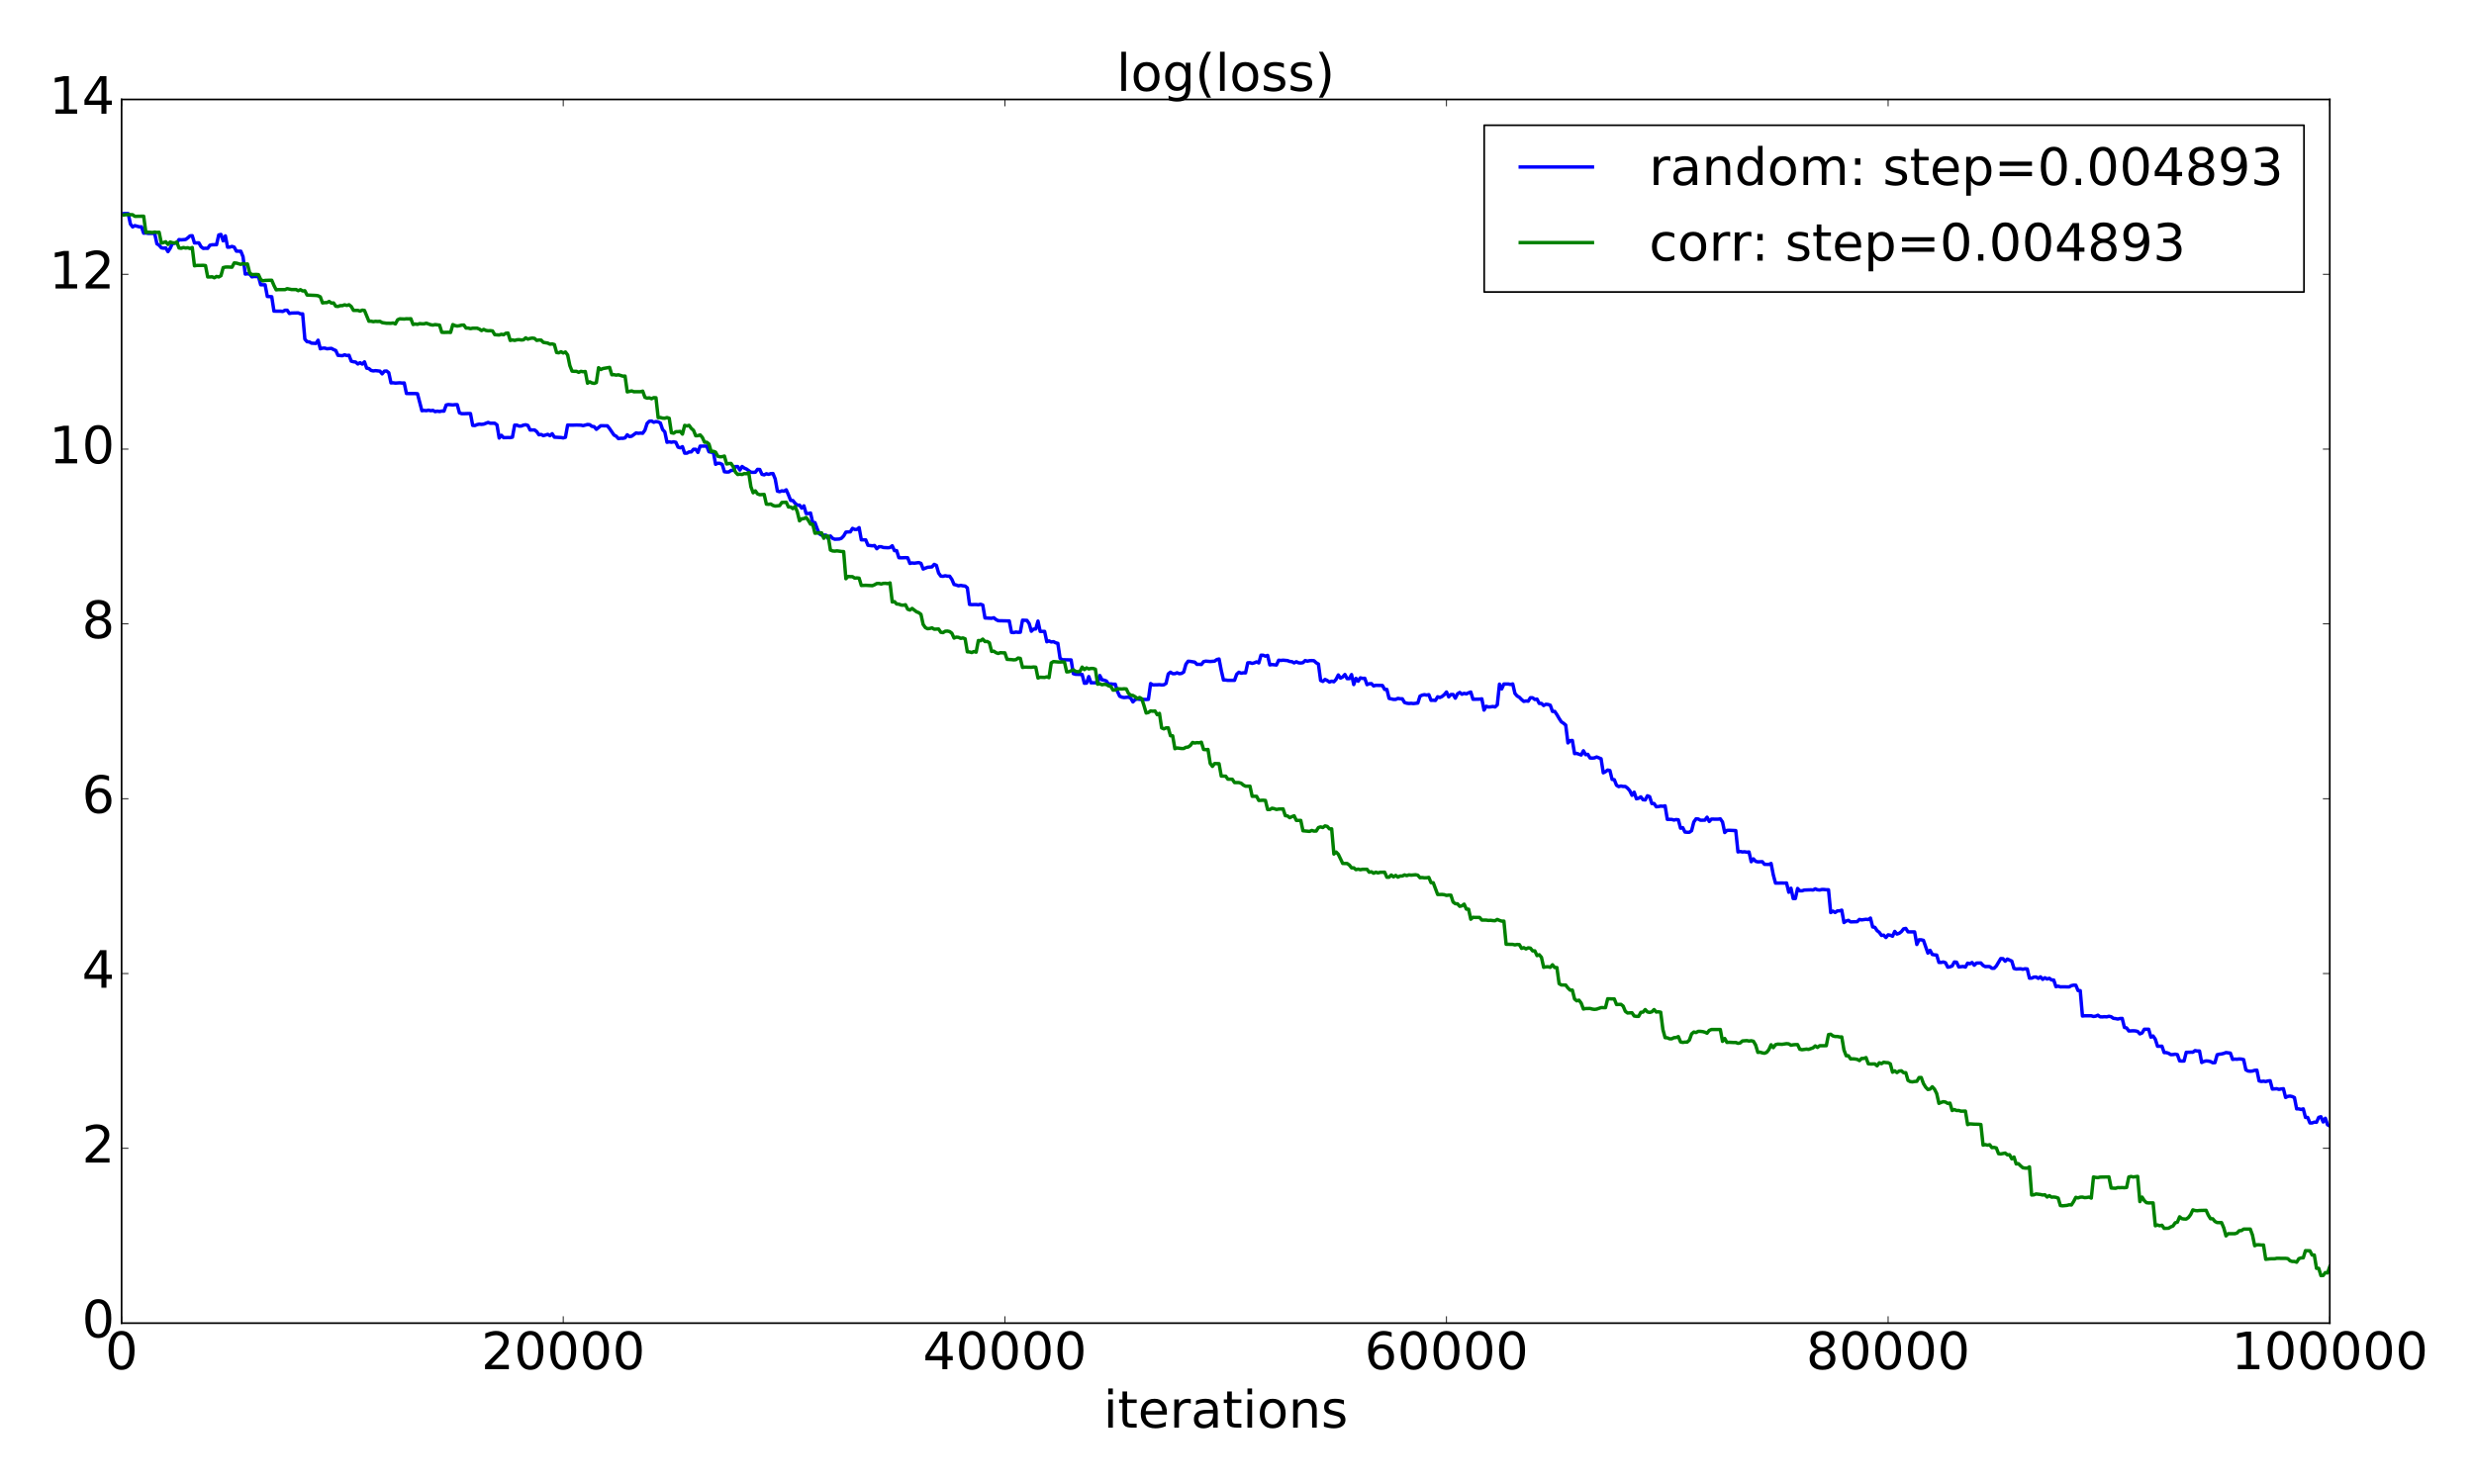 <?xml version="1.0" encoding="utf-8" standalone="no"?>
<!DOCTYPE svg PUBLIC "-//W3C//DTD SVG 1.1//EN"
  "http://www.w3.org/Graphics/SVG/1.1/DTD/svg11.dtd">
<!-- Created with matplotlib (http://matplotlib.org/) -->
<svg height="864pt" version="1.1" viewBox="0 0 1440 864" width="1440pt" xmlns="http://www.w3.org/2000/svg" xmlns:xlink="http://www.w3.org/1999/xlink">
 <defs>
  <style type="text/css">
*{stroke-linecap:butt;stroke-linejoin:round;stroke-miterlimit:100000;}
  </style>
 </defs>
 <g id="figure_1">
  <g id="patch_1">
   <path d="M 0 864 
L 1440 864 
L 1440 0 
L 0 0 
z
" style="fill:#ffffff;"/>
  </g>
  <g id="axes_1">
   <g id="patch_2">
    <path d="M 70.769 770.344 
L 1356.047 770.344 
L 1356.047 57.917 
L 70.769 57.917 
z
" style="fill:#ffffff;"/>
   </g>
   <g id="line2d_1">
    <path clip-path="url(#p4a97ce3e2a)" d="M 72.054 124.356 
L 73.339 124.328 
L 74.625 124.361 
L 75.91 130.406 
L 77.195 132.121 
L 78.48 131.355 
L 81.051 132.055 
L 82.336 132.055 
L 83.622 135.755 
L 84.907 135.648 
L 86.192 135.9 
L 88.763 135.907 
L 90.048 135.989 
L 91.333 141.929 
L 92.618 142.758 
L 93.904 144.28 
L 95.189 144.504 
L 96.474 144.336 
L 97.76 146.506 
L 99.045 144.57 
L 100.33 141.766 
L 102.901 141.474 
L 104.186 139.481 
L 105.471 139.642 
L 108.042 139.417 
L 109.327 138.492 
L 110.612 137.334 
L 111.898 137.232 
L 113.183 141.429 
L 115.753 141.397 
L 117.039 143.644 
L 118.324 144.615 
L 119.609 144.54 
L 120.895 144.59 
L 122.18 142.784 
L 123.465 142.512 
L 126.036 142.46 
L 127.321 136.792 
L 128.606 136.494 
L 129.892 140.218 
L 131.177 137.327 
L 132.462 143.912 
L 133.747 143.873 
L 135.033 143.452 
L 136.318 143.887 
L 137.603 146.225 
L 140.174 146.275 
L 141.459 149.473 
L 142.744 159.566 
L 144.03 159.397 
L 145.315 159.576 
L 146.6 161.185 
L 147.885 160.969 
L 150.456 161.063 
L 151.741 165.797 
L 154.312 165.824 
L 155.597 172.6 
L 158.168 172.757 
L 159.453 181.145 
L 163.309 181.172 
L 164.594 181.34 
L 165.879 180.637 
L 167.165 180.616 
L 168.45 182.502 
L 169.735 182.254 
L 173.591 182.162 
L 174.876 182.729 
L 176.162 182.733 
L 177.447 197.48 
L 178.732 198.922 
L 180.017 199.065 
L 181.303 199.786 
L 183.873 199.946 
L 185.159 198.078 
L 186.444 203.072 
L 187.729 202.702 
L 189.014 202.655 
L 190.3 203.068 
L 192.87 202.826 
L 194.155 203.528 
L 195.441 204.081 
L 196.726 206.889 
L 199.297 207.092 
L 200.582 206.576 
L 201.867 206.996 
L 203.152 206.846 
L 204.438 210.261 
L 205.723 210.62 
L 207.008 210.785 
L 208.294 211.913 
L 209.579 211.18 
L 210.864 211.978 
L 212.149 210.678 
L 213.435 214.359 
L 214.72 214.571 
L 216.005 215.675 
L 217.29 215.952 
L 218.576 215.788 
L 221.146 216.081 
L 222.432 217.66 
L 223.717 216.1 
L 225.002 216.007 
L 226.287 216.998 
L 227.573 222.92 
L 228.858 222.867 
L 230.143 223.049 
L 232.714 222.867 
L 233.999 223.022 
L 235.284 222.961 
L 236.57 229.09 
L 239.14 229.15 
L 241.711 229.138 
L 242.996 229.236 
L 245.567 239.114 
L 246.852 238.956 
L 248.137 239.097 
L 249.422 238.805 
L 250.708 239.118 
L 251.993 238.915 
L 253.278 239.651 
L 254.564 239.375 
L 255.849 239.61 
L 257.134 239.315 
L 258.419 239.362 
L 259.705 235.793 
L 260.99 235.524 
L 263.56 235.751 
L 264.846 235.603 
L 266.131 235.603 
L 267.416 240.351 
L 268.702 240.841 
L 269.987 240.856 
L 272.557 240.759 
L 273.843 240.789 
L 275.128 247.664 
L 276.413 247.751 
L 277.699 247.209 
L 278.984 246.939 
L 280.269 247.073 
L 281.554 246.921 
L 284.125 245.938 
L 285.41 246.426 
L 287.981 246.417 
L 289.266 247.38 
L 290.551 255.032 
L 291.837 253.443 
L 293.122 254.809 
L 295.692 254.752 
L 296.978 254.776 
L 298.263 254.521 
L 299.548 247.528 
L 300.834 247.504 
L 302.119 248.088 
L 303.404 248.037 
L 304.689 247.523 
L 305.975 247.304 
L 307.26 247.702 
L 308.545 250.359 
L 311.116 250.306 
L 312.401 251.296 
L 313.686 253.128 
L 314.972 252.944 
L 316.257 253.648 
L 318.827 252.894 
L 320.113 253.664 
L 321.398 252.511 
L 322.683 254.53 
L 326.539 254.728 
L 327.824 254.967 
L 329.11 254.588 
L 330.395 247.469 
L 332.965 247.545 
L 335.536 247.45 
L 338.107 247.524 
L 339.392 247.819 
L 341.962 247.146 
L 343.248 247.255 
L 344.533 248.222 
L 345.818 248.406 
L 347.104 249.953 
L 349.674 247.858 
L 352.245 247.903 
L 353.53 247.908 
L 354.815 249.55 
L 357.386 253.286 
L 358.671 253.978 
L 359.956 255.371 
L 361.242 255.164 
L 362.527 255.196 
L 363.812 254.934 
L 365.097 253.137 
L 366.383 254.201 
L 367.668 253.963 
L 370.239 252.059 
L 371.524 252.283 
L 372.809 252.147 
L 374.094 252.251 
L 375.38 250.435 
L 376.665 246.482 
L 377.95 245.233 
L 379.236 245.11 
L 380.521 245.853 
L 381.806 245.437 
L 383.091 245.646 
L 384.377 246.284 
L 385.662 250.079 
L 386.947 251.425 
L 388.232 257.504 
L 389.518 257.252 
L 390.803 257.483 
L 392.088 257.235 
L 393.374 257.501 
L 394.659 260.316 
L 395.944 260.722 
L 397.229 260.06 
L 398.515 263.829 
L 399.8 263.859 
L 401.085 263.114 
L 402.371 263.099 
L 403.656 261.579 
L 404.941 261.572 
L 406.226 263.413 
L 407.512 259.746 
L 410.082 259.73 
L 411.367 259.712 
L 412.653 263.005 
L 413.938 263.289 
L 415.223 263.295 
L 416.509 270.318 
L 417.794 269.717 
L 419.079 269.766 
L 420.364 270.388 
L 421.65 274.669 
L 422.935 274.825 
L 424.22 274.791 
L 425.506 273.872 
L 426.791 273.832 
L 428.076 271.659 
L 429.361 271.618 
L 430.647 273.682 
L 431.932 271.597 
L 433.217 272.523 
L 434.502 273.081 
L 437.073 274.937 
L 438.358 274.999 
L 439.644 274.941 
L 440.929 273.268 
L 442.214 273.336 
L 443.499 276.159 
L 444.785 276.476 
L 446.07 275.815 
L 447.355 276.189 
L 448.641 275.754 
L 449.926 275.708 
L 451.211 278.831 
L 452.496 285.933 
L 453.782 286.276 
L 455.067 285.759 
L 456.352 285.979 
L 457.637 285.178 
L 458.923 288.11 
L 460.208 291.342 
L 461.493 291.433 
L 462.779 293.016 
L 464.064 294.098 
L 465.349 294.092 
L 466.634 295.835 
L 467.92 294.518 
L 469.205 298.97 
L 470.49 299.001 
L 471.776 298.681 
L 473.061 304.347 
L 474.346 304.265 
L 475.631 307.791 
L 476.917 310.8 
L 478.202 311.575 
L 479.487 311.53 
L 480.772 311.602 
L 482.058 313.521 
L 483.343 312.055 
L 484.628 313.441 
L 485.914 313.951 
L 488.484 313.831 
L 489.769 313.377 
L 491.055 312.065 
L 492.34 309.812 
L 493.625 309.681 
L 494.911 309.673 
L 496.196 307.617 
L 497.481 308.252 
L 498.766 308.251 
L 500.052 307.202 
L 501.337 314.298 
L 503.907 314.315 
L 505.193 317.469 
L 507.763 317.781 
L 509.049 317.591 
L 510.334 319.473 
L 511.619 318.296 
L 512.904 318.313 
L 514.19 318.759 
L 516.76 318.904 
L 518.046 318.783 
L 519.331 317.758 
L 520.616 320.591 
L 521.901 320.568 
L 523.187 324.688 
L 524.472 324.762 
L 527.042 324.675 
L 528.328 324.728 
L 529.613 328.04 
L 530.898 327.756 
L 532.184 327.9 
L 534.754 327.538 
L 536.039 328.003 
L 537.325 331.294 
L 539.895 330.278 
L 542.466 330.049 
L 543.751 328.584 
L 545.036 329.174 
L 546.322 333.63 
L 547.607 335.416 
L 548.892 335.543 
L 550.177 335.202 
L 551.463 335.457 
L 552.748 335.48 
L 554.033 337.312 
L 555.319 340.289 
L 556.604 340.609 
L 557.889 341.08 
L 559.174 340.818 
L 560.46 341.063 
L 561.745 341.193 
L 563.03 342.263 
L 564.316 351.884 
L 565.601 352.015 
L 568.171 351.957 
L 569.457 352.108 
L 570.742 351.806 
L 572.027 352.255 
L 573.312 359.787 
L 577.168 359.976 
L 578.454 359.663 
L 579.739 360.719 
L 581.024 361.387 
L 587.451 361.519 
L 588.736 368.171 
L 590.021 368.292 
L 591.306 367.981 
L 592.592 368.164 
L 593.877 368.088 
L 595.162 361.085 
L 597.733 361.201 
L 599.018 363.059 
L 600.303 367.507 
L 601.589 366.274 
L 602.874 366.187 
L 604.159 361.608 
L 605.444 367.61 
L 608.015 367.604 
L 609.3 373.645 
L 610.586 373.128 
L 611.871 373.752 
L 613.156 373.563 
L 614.441 374.215 
L 615.727 374.566 
L 617.012 383.243 
L 618.297 384.095 
L 623.438 384.211 
L 624.724 392.199 
L 626.009 392.575 
L 628.579 392.659 
L 629.865 392.673 
L 631.15 397.785 
L 632.435 397.716 
L 633.721 393.922 
L 635.006 397.53 
L 637.576 397.512 
L 638.862 397.494 
L 640.147 393.302 
L 641.432 395.811 
L 642.718 396.018 
L 644.003 396.505 
L 645.288 398.4 
L 646.573 398.158 
L 647.859 398.371 
L 649.144 398.346 
L 650.429 402.617 
L 651.714 405.33 
L 653 405.895 
L 654.285 406.129 
L 656.856 405.87 
L 658.141 406.49 
L 659.426 408.671 
L 660.711 407.32 
L 661.997 406.974 
L 663.282 407.168 
L 667.138 407.234 
L 668.423 407.165 
L 669.708 397.98 
L 670.994 398.741 
L 673.564 398.708 
L 674.849 398.609 
L 676.135 398.797 
L 677.42 398.706 
L 678.705 397.865 
L 679.991 392.365 
L 681.276 391.362 
L 682.561 392.199 
L 683.846 392.22 
L 685.132 391.689 
L 686.417 392.249 
L 687.702 392.068 
L 688.988 391.262 
L 690.273 386.695 
L 691.558 384.975 
L 692.843 385.075 
L 695.414 385.5 
L 696.699 386.795 
L 697.984 386.756 
L 699.27 386.881 
L 700.555 385.219 
L 701.84 384.927 
L 704.411 385.141 
L 706.981 384.925 
L 708.267 383.989 
L 709.552 383.685 
L 710.837 390.307 
L 712.123 395.887 
L 713.408 395.908 
L 714.693 396.112 
L 717.264 396.092 
L 718.549 396.097 
L 719.834 392.558 
L 721.119 391.376 
L 722.405 391.955 
L 723.69 391.718 
L 724.975 391.761 
L 726.261 385.914 
L 727.546 385.823 
L 728.831 386.246 
L 730.116 385.901 
L 731.402 385.342 
L 732.687 385.966 
L 733.972 381.457 
L 735.258 381.489 
L 736.543 382.021 
L 737.828 381.587 
L 739.113 387.106 
L 740.399 386.91 
L 742.969 387.178 
L 744.254 384.388 
L 745.54 384.518 
L 746.825 384.36 
L 749.396 384.605 
L 750.681 385.1 
L 751.966 385.224 
L 753.251 385.937 
L 754.537 385.27 
L 755.822 385.896 
L 757.107 386.008 
L 758.393 385.809 
L 759.678 384.572 
L 760.963 384.949 
L 762.248 384.646 
L 763.534 384.587 
L 764.819 384.686 
L 766.104 385.883 
L 767.389 386.611 
L 768.675 396.162 
L 769.96 396.737 
L 771.245 395.58 
L 772.531 396.221 
L 773.816 397.121 
L 775.101 396.571 
L 776.386 396.93 
L 777.672 395.495 
L 778.957 392.969 
L 780.242 394.795 
L 781.528 394.145 
L 782.813 392.705 
L 784.098 395.115 
L 785.383 395.11 
L 786.669 392.755 
L 787.954 398.542 
L 789.239 394.952 
L 790.524 396.598 
L 791.81 394.653 
L 793.095 394.987 
L 794.38 394.904 
L 795.666 398.613 
L 796.951 398.078 
L 798.236 398.007 
L 799.521 399.362 
L 800.807 398.993 
L 804.663 399.111 
L 805.948 401.408 
L 807.233 401.388 
L 808.518 406.605 
L 811.089 407.194 
L 812.374 407.189 
L 813.66 406.593 
L 814.945 406.83 
L 816.23 406.866 
L 817.515 409.017 
L 818.801 409.413 
L 820.086 409.589 
L 821.371 409.48 
L 822.656 409.638 
L 825.227 409.329 
L 826.512 405.299 
L 827.798 404.713 
L 829.083 404.45 
L 830.368 404.706 
L 831.653 404.455 
L 832.939 407.732 
L 834.224 407.694 
L 835.509 407.805 
L 836.795 405.688 
L 838.08 406.103 
L 839.365 405.503 
L 840.65 404.441 
L 841.936 402.901 
L 843.221 405.725 
L 844.506 404.364 
L 845.791 404.345 
L 847.077 406.48 
L 848.362 403.955 
L 849.647 403.168 
L 850.933 404.189 
L 852.218 403.656 
L 853.503 403.995 
L 854.788 403.366 
L 856.074 402.917 
L 857.359 407.133 
L 861.215 407.049 
L 862.5 406.867 
L 863.785 413.429 
L 865.071 411.223 
L 866.356 411.619 
L 867.641 411.54 
L 868.926 411.328 
L 870.212 411.596 
L 871.497 410.405 
L 872.782 398.316 
L 874.068 401.08 
L 875.353 398.244 
L 877.923 398.237 
L 879.209 398.512 
L 880.494 398.199 
L 881.779 403.721 
L 883.065 405.233 
L 884.35 405.958 
L 885.635 407.291 
L 886.92 408.361 
L 888.206 408.091 
L 889.491 408.236 
L 890.776 406.228 
L 892.061 406.249 
L 893.347 407.254 
L 894.632 407.02 
L 895.917 409.527 
L 897.203 409.537 
L 898.488 410.764 
L 899.773 410.033 
L 901.058 410.156 
L 902.344 410.591 
L 903.629 414.189 
L 904.914 414.169 
L 906.2 416.061 
L 907.485 418.271 
L 908.77 420.241 
L 910.055 421.085 
L 911.341 422.178 
L 912.626 432.54 
L 913.911 431.194 
L 915.196 431.105 
L 916.482 438.752 
L 917.767 438.651 
L 920.338 439.571 
L 921.623 437.113 
L 922.908 439.382 
L 924.193 439.176 
L 925.479 441.294 
L 926.764 441.381 
L 928.049 441.261 
L 929.335 440.717 
L 931.905 441.738 
L 933.19 449.937 
L 934.476 449.271 
L 935.761 448.325 
L 937.046 448.614 
L 938.331 453.774 
L 939.617 453.959 
L 940.902 457.2 
L 942.187 457.975 
L 943.473 457.619 
L 944.758 457.895 
L 946.043 457.885 
L 947.328 458.886 
L 948.614 460.358 
L 949.899 463.023 
L 951.184 461.225 
L 952.47 465.064 
L 953.755 464.752 
L 955.04 463.932 
L 956.325 465.588 
L 957.611 465.733 
L 958.896 463.315 
L 960.181 463.836 
L 961.466 467.846 
L 962.752 467.819 
L 964.037 469.699 
L 965.322 469.603 
L 966.608 469.313 
L 967.893 469.43 
L 969.178 469.18 
L 970.463 477.039 
L 973.034 477.074 
L 974.319 477.455 
L 975.605 477.157 
L 976.89 477.297 
L 978.175 482.19 
L 979.46 481.883 
L 980.746 484.436 
L 982.031 484.556 
L 983.316 484.556 
L 984.601 483.636 
L 985.887 478.59 
L 987.172 476.743 
L 988.457 476.815 
L 989.743 477.545 
L 992.313 477.505 
L 993.598 475.784 
L 994.884 478.274 
L 996.169 476.892 
L 1000.025 476.936 
L 1001.31 476.736 
L 1002.595 478.588 
L 1003.881 484.712 
L 1005.166 483.476 
L 1006.451 483.402 
L 1010.307 483.577 
L 1011.592 496.003 
L 1012.878 495.737 
L 1014.163 496.025 
L 1015.448 495.914 
L 1016.733 496.157 
L 1018.019 496.019 
L 1019.304 501.697 
L 1020.589 500.054 
L 1021.875 501.482 
L 1023.16 501.793 
L 1025.73 501.676 
L 1027.016 503.219 
L 1029.586 503.274 
L 1030.872 502.725 
L 1032.157 509.361 
L 1033.442 514.154 
L 1037.298 514.099 
L 1038.583 514.154 
L 1039.868 514.092 
L 1041.154 519.48 
L 1042.439 517.134 
L 1043.724 523.121 
L 1045.01 523.108 
L 1046.295 517.281 
L 1047.58 518.622 
L 1048.865 518.65 
L 1050.151 518.2 
L 1054.007 518.058 
L 1055.292 518.187 
L 1056.577 517.494 
L 1057.862 518.033 
L 1059.148 518.178 
L 1060.433 517.86 
L 1061.718 517.881 
L 1063.003 518.024 
L 1064.289 518.034 
L 1065.574 531.308 
L 1066.859 530.469 
L 1068.145 531.262 
L 1069.43 530.341 
L 1070.715 530.297 
L 1072 529.902 
L 1073.286 537.109 
L 1074.571 536.229 
L 1075.856 535.831 
L 1077.142 536.733 
L 1080.997 536.603 
L 1082.283 535.307 
L 1083.568 535.578 
L 1086.138 535.216 
L 1087.424 535.389 
L 1088.709 534.515 
L 1089.994 539.679 
L 1091.28 539.908 
L 1092.565 541.812 
L 1093.85 542.833 
L 1095.135 544.627 
L 1096.421 544.455 
L 1097.706 545.839 
L 1098.991 544.269 
L 1100.277 544.527 
L 1101.562 545.075 
L 1102.847 542.273 
L 1104.132 543.819 
L 1105.418 543.389 
L 1106.703 542.424 
L 1107.988 540.801 
L 1109.273 540.535 
L 1110.559 542.531 
L 1114.415 542.575 
L 1115.7 549.875 
L 1116.985 547.148 
L 1118.27 547.174 
L 1119.556 547.484 
L 1122.126 554.902 
L 1123.412 553.291 
L 1124.697 555.703 
L 1125.982 555.938 
L 1127.267 556.058 
L 1128.553 560.333 
L 1129.838 560.343 
L 1131.123 560.071 
L 1132.408 560.538 
L 1133.694 563.105 
L 1134.979 562.901 
L 1136.264 562.393 
L 1137.55 560.073 
L 1138.835 560.211 
L 1140.12 562.967 
L 1142.691 562.673 
L 1143.976 563.05 
L 1145.261 560.77 
L 1146.547 561.13 
L 1147.832 560.386 
L 1149.117 561.966 
L 1150.402 560.709 
L 1152.973 560.649 
L 1154.258 562.083 
L 1155.543 562.781 
L 1156.829 562.699 
L 1158.114 562.758 
L 1159.399 563.736 
L 1160.685 563.729 
L 1161.97 562.412 
L 1164.54 558.101 
L 1165.826 558.147 
L 1167.111 559.618 
L 1168.396 558.375 
L 1170.967 559.56 
L 1172.252 563.818 
L 1173.537 564.172 
L 1176.108 564.02 
L 1177.393 564.323 
L 1178.678 564.027 
L 1179.964 564.14 
L 1181.249 569.495 
L 1182.534 569.472 
L 1183.82 568.91 
L 1185.105 568.808 
L 1186.39 569.62 
L 1187.675 568.733 
L 1188.961 570.184 
L 1190.246 569.261 
L 1191.531 569.986 
L 1192.817 569.566 
L 1194.102 570.529 
L 1195.387 570.596 
L 1196.672 574.466 
L 1197.958 574.155 
L 1199.243 574.562 
L 1201.813 574.548 
L 1204.384 574.591 
L 1205.669 573.842 
L 1206.955 573.575 
L 1208.24 573.611 
L 1209.525 576.706 
L 1210.81 576.768 
L 1212.096 591.537 
L 1213.381 591.404 
L 1217.237 591.403 
L 1218.522 591.81 
L 1219.807 591.624 
L 1221.093 591.064 
L 1222.378 591.999 
L 1223.663 592.045 
L 1224.949 591.929 
L 1226.234 592.025 
L 1227.519 591.681 
L 1228.804 591.96 
L 1230.09 592.88 
L 1231.375 593.029 
L 1232.66 593.307 
L 1233.945 592.981 
L 1235.231 592.944 
L 1236.516 598.175 
L 1237.801 598.477 
L 1239.087 600.249 
L 1241.657 600.132 
L 1242.942 600.209 
L 1244.228 600.509 
L 1245.513 601.931 
L 1246.798 601.414 
L 1248.084 599.245 
L 1250.654 599.244 
L 1251.939 603.836 
L 1253.225 603.171 
L 1254.51 605.069 
L 1255.795 609.15 
L 1258.366 609.107 
L 1259.651 612.826 
L 1260.936 612.829 
L 1262.222 613.235 
L 1263.507 614.028 
L 1264.792 613.983 
L 1266.077 613.753 
L 1267.363 614.019 
L 1268.648 617.649 
L 1269.933 617.759 
L 1271.219 617.757 
L 1272.504 612.675 
L 1275.074 612.61 
L 1276.36 612.616 
L 1277.645 611.676 
L 1278.93 611.915 
L 1280.215 611.895 
L 1281.501 618.602 
L 1282.786 617.99 
L 1284.071 617.672 
L 1285.357 617.77 
L 1286.642 618.053 
L 1287.927 618.748 
L 1289.212 618.684 
L 1290.498 614.086 
L 1291.783 613.771 
L 1293.068 613.615 
L 1294.354 613.312 
L 1295.639 612.804 
L 1298.209 613.146 
L 1299.495 616.793 
L 1300.78 616.616 
L 1302.065 616.691 
L 1303.35 616.529 
L 1304.636 616.609 
L 1305.921 616.915 
L 1307.206 622.851 
L 1308.492 623.556 
L 1309.777 623.69 
L 1311.062 623.566 
L 1312.347 623.164 
L 1313.633 623.078 
L 1314.918 629.308 
L 1316.203 629.629 
L 1317.489 629.477 
L 1318.774 629.692 
L 1320.059 629.344 
L 1321.344 629.214 
L 1322.63 634.069 
L 1325.2 633.858 
L 1326.485 634.244 
L 1327.771 633.998 
L 1329.056 633.871 
L 1330.341 638.956 
L 1331.627 638.32 
L 1332.912 638.146 
L 1334.197 638.427 
L 1335.482 639.024 
L 1336.768 645.595 
L 1338.053 645.602 
L 1339.338 645.93 
L 1340.624 645.596 
L 1341.909 650.57 
L 1343.194 650.586 
L 1344.479 653.785 
L 1345.765 653.788 
L 1347.05 653.315 
L 1348.335 653.402 
L 1349.62 650.54 
L 1350.906 650.172 
L 1352.191 653.221 
L 1353.476 651.074 
L 1354.762 654.875 
L 1356.047 655.524 
L 1356.047 655.524 
" style="fill:none;stroke:#0000ff;stroke-linecap:square;stroke-width:2.0;"/>
   </g>
   <g id="line2d_2">
    <path clip-path="url(#p4a97ce3e2a)" d="M 72.054 125.171 
L 73.339 124.99 
L 74.625 124.937 
L 77.195 125.012 
L 78.48 125.957 
L 82.336 125.887 
L 83.622 125.884 
L 84.907 135.417 
L 86.192 135.159 
L 88.763 135.382 
L 90.048 135.122 
L 91.333 135.323 
L 92.618 135.223 
L 93.904 141.51 
L 95.189 141.24 
L 96.474 140.751 
L 97.76 142.324 
L 99.045 140.913 
L 100.33 141.321 
L 101.615 141.48 
L 102.901 140.936 
L 104.186 144.358 
L 105.471 144.535 
L 106.757 144.125 
L 108.042 144.397 
L 109.327 144.231 
L 110.612 144.668 
L 111.898 144.119 
L 113.183 154.744 
L 114.468 154.543 
L 117.039 154.507 
L 118.324 154.466 
L 119.609 154.621 
L 120.895 161.24 
L 122.18 161.249 
L 123.465 161.144 
L 124.75 161.723 
L 126.036 160.952 
L 127.321 161.244 
L 128.606 160.523 
L 129.892 155.807 
L 131.177 155.505 
L 132.462 155.45 
L 135.033 155.563 
L 136.318 153.074 
L 137.603 153.179 
L 140.174 153.931 
L 141.459 153.404 
L 142.744 153.764 
L 144.03 153.678 
L 145.315 158.876 
L 146.6 159.865 
L 149.171 159.781 
L 150.456 159.904 
L 151.741 162.719 
L 153.027 163.524 
L 154.312 163.261 
L 156.882 163.162 
L 158.168 163.171 
L 159.453 166.185 
L 160.738 168.736 
L 162.023 168.612 
L 165.879 168.622 
L 167.165 168.057 
L 169.735 168.585 
L 172.306 168.563 
L 173.591 169.236 
L 174.876 168.637 
L 176.162 169.411 
L 177.447 169.275 
L 178.732 171.773 
L 183.873 172.008 
L 185.159 172.194 
L 186.444 172.841 
L 187.729 176.36 
L 189.014 176.183 
L 190.3 176.168 
L 191.585 175.504 
L 192.87 176.449 
L 194.155 176.383 
L 195.441 178.284 
L 196.726 178.428 
L 198.011 177.957 
L 199.297 177.948 
L 200.582 177.46 
L 201.867 177.852 
L 203.152 177.43 
L 204.438 178.453 
L 205.723 180.702 
L 208.294 180.72 
L 209.579 181.141 
L 210.864 180.558 
L 212.149 180.751 
L 214.72 187.022 
L 216.005 187.008 
L 217.29 187.279 
L 218.576 187.081 
L 219.861 187.174 
L 221.146 187.087 
L 222.432 187.823 
L 225.002 188.207 
L 227.573 188.224 
L 228.858 188.046 
L 230.143 188.587 
L 231.429 186.191 
L 232.714 185.615 
L 235.284 185.742 
L 236.57 185.586 
L 237.855 185.638 
L 239.14 185.557 
L 240.425 188.918 
L 241.711 188.625 
L 242.996 188.843 
L 244.281 188.407 
L 245.567 188.529 
L 246.852 188.529 
L 248.137 188.167 
L 250.708 189.075 
L 251.993 189.267 
L 253.278 188.984 
L 255.849 189.295 
L 257.134 193.461 
L 258.419 193.534 
L 260.99 193.464 
L 262.275 193.535 
L 263.56 188.984 
L 264.846 189.559 
L 266.131 189.832 
L 267.416 189.632 
L 268.702 189.274 
L 269.987 189.249 
L 271.272 191.018 
L 272.557 191.005 
L 273.843 191.346 
L 275.128 191.083 
L 277.699 191.066 
L 278.984 191.587 
L 280.269 192.458 
L 281.554 191.787 
L 282.84 192.384 
L 284.125 192.6 
L 285.41 192.512 
L 286.695 192.687 
L 287.981 194.851 
L 290.551 195.043 
L 291.837 194.609 
L 293.122 194.89 
L 294.407 194.041 
L 295.692 193.912 
L 296.978 198.209 
L 298.263 197.904 
L 299.548 198.195 
L 300.834 197.838 
L 302.119 197.741 
L 303.404 197.947 
L 304.689 197.856 
L 305.975 196.707 
L 307.26 197.46 
L 308.545 197.035 
L 309.83 196.841 
L 311.116 197.008 
L 312.401 198.191 
L 313.686 197.967 
L 314.972 198.027 
L 316.257 199.339 
L 318.827 199.756 
L 320.113 200.392 
L 321.398 200.224 
L 322.683 200.607 
L 323.969 205.238 
L 325.254 205.432 
L 326.539 204.782 
L 327.824 205.517 
L 329.11 204.926 
L 330.395 206.65 
L 331.68 212.841 
L 332.965 216.079 
L 334.251 216.207 
L 335.536 216.19 
L 336.821 216.782 
L 338.107 216.197 
L 339.392 216.437 
L 340.677 216.294 
L 341.962 223.112 
L 343.248 222.299 
L 344.533 222.957 
L 345.818 223.212 
L 347.104 222.736 
L 348.389 214.074 
L 349.674 215.155 
L 350.959 214.563 
L 354.815 213.901 
L 356.1 218.188 
L 357.386 218.139 
L 358.671 218.408 
L 359.956 218.196 
L 362.527 218.995 
L 363.812 218.953 
L 365.097 228.16 
L 367.668 227.588 
L 368.953 228.077 
L 372.809 228.065 
L 374.094 227.725 
L 375.38 231.327 
L 376.665 231.81 
L 377.95 231.633 
L 379.236 232.137 
L 380.521 231.519 
L 381.806 231.578 
L 383.091 243.15 
L 384.377 243.083 
L 385.662 243.426 
L 386.947 243.498 
L 388.232 243.105 
L 389.518 243.513 
L 390.803 251.966 
L 392.088 252.21 
L 393.374 251.347 
L 394.659 251.341 
L 395.944 251.171 
L 397.229 252.736 
L 398.515 247.665 
L 399.8 248.01 
L 401.085 247.635 
L 402.371 249.434 
L 403.656 250.528 
L 404.941 253.701 
L 406.226 253.651 
L 407.512 253.218 
L 408.797 254.661 
L 410.082 257.467 
L 411.367 257.487 
L 412.653 258.511 
L 413.938 262.841 
L 415.223 262.74 
L 416.509 263.253 
L 417.794 265.626 
L 419.079 265.947 
L 420.364 265.877 
L 421.65 265.527 
L 422.935 270.123 
L 424.22 269.882 
L 425.506 269.808 
L 426.791 271.756 
L 428.076 274.906 
L 429.361 276.262 
L 430.647 276.055 
L 431.932 276.258 
L 433.217 275.704 
L 434.502 275.837 
L 435.788 275.153 
L 437.073 283.405 
L 438.358 286.902 
L 439.644 285.794 
L 440.929 287.56 
L 442.214 288.029 
L 444.785 287.864 
L 446.07 293.513 
L 447.355 293.612 
L 448.641 293.447 
L 449.926 294.278 
L 451.211 294.638 
L 453.782 294.371 
L 455.067 292.559 
L 457.637 292.417 
L 458.923 295.177 
L 460.208 295.166 
L 461.493 296.129 
L 462.779 294.871 
L 464.064 297.931 
L 465.349 303.241 
L 466.634 302.031 
L 467.92 301.948 
L 469.205 301.266 
L 470.49 302.997 
L 471.776 305.182 
L 473.061 305.231 
L 474.346 310.456 
L 475.631 310.317 
L 478.202 310.244 
L 479.487 313.376 
L 480.772 312.036 
L 482.058 312.131 
L 483.343 320.236 
L 484.628 320.781 
L 485.914 320.874 
L 487.199 320.721 
L 489.769 321.077 
L 491.055 321.149 
L 492.34 336.938 
L 493.625 335.614 
L 494.911 335.737 
L 496.196 335.738 
L 497.481 336.59 
L 498.766 336.474 
L 500.052 336.613 
L 501.337 340.87 
L 503.907 340.767 
L 507.763 340.986 
L 509.049 340.454 
L 510.334 339.742 
L 511.619 339.679 
L 512.904 340.03 
L 514.19 339.649 
L 515.475 339.62 
L 516.76 339.808 
L 518.046 339.383 
L 519.331 350.466 
L 520.616 350.274 
L 521.901 351.642 
L 523.187 351.751 
L 524.472 352.255 
L 525.757 352.356 
L 527.042 352.09 
L 528.328 354.679 
L 529.613 355.163 
L 530.898 354.241 
L 533.469 356.199 
L 534.754 356.688 
L 536.039 357.676 
L 537.325 363.558 
L 538.61 365.387 
L 539.895 366.053 
L 541.181 365.898 
L 542.466 365.556 
L 543.751 366.33 
L 546.322 366.209 
L 547.607 368.127 
L 548.892 368.318 
L 550.177 367.508 
L 551.463 367.423 
L 552.748 367.705 
L 554.033 368.683 
L 555.319 371.48 
L 556.604 370.942 
L 557.889 371.062 
L 559.174 371.65 
L 560.46 371.415 
L 561.745 371.902 
L 563.03 379.484 
L 564.316 379.547 
L 565.601 379.913 
L 566.886 379.321 
L 568.171 379.687 
L 569.457 372.927 
L 570.742 373.046 
L 572.027 372.108 
L 573.312 373.516 
L 574.598 373.462 
L 575.883 374.225 
L 577.168 379.255 
L 578.454 379.119 
L 579.739 379.995 
L 581.024 380.447 
L 582.309 379.98 
L 583.595 380.091 
L 584.88 380.081 
L 586.165 383.873 
L 588.736 384.03 
L 590.021 384.186 
L 591.306 384.057 
L 592.592 383.109 
L 593.877 383.312 
L 595.162 388.588 
L 596.448 388.4 
L 600.303 388.489 
L 601.589 388.327 
L 602.874 388.428 
L 604.159 394.747 
L 605.444 394.284 
L 608.015 394.405 
L 609.3 394.061 
L 610.586 394.537 
L 611.871 385.933 
L 613.156 385.179 
L 615.727 385.402 
L 617.012 385.441 
L 618.297 385.357 
L 619.583 385.481 
L 620.868 391.178 
L 622.153 391.089 
L 624.724 389.967 
L 626.009 390.842 
L 627.294 391.103 
L 628.579 390.915 
L 629.865 388.396 
L 631.15 389.825 
L 632.435 388.851 
L 633.721 389.468 
L 635.006 389.169 
L 636.291 389.203 
L 637.576 389.595 
L 638.862 398.349 
L 640.147 398.082 
L 641.432 398.68 
L 642.718 398.401 
L 644.003 398.55 
L 645.288 399.33 
L 646.573 399.633 
L 647.859 401.798 
L 649.144 401.728 
L 650.429 401.005 
L 653 401.145 
L 654.285 401.013 
L 655.57 401.112 
L 656.856 403.741 
L 658.141 404.758 
L 659.426 404.924 
L 660.711 405.68 
L 661.997 406.732 
L 663.282 406.099 
L 664.567 406.828 
L 665.853 410.787 
L 667.138 415.116 
L 668.423 414.826 
L 669.708 413.909 
L 670.994 414.078 
L 672.279 413.939 
L 673.564 416.092 
L 674.849 415.329 
L 676.135 423.793 
L 677.42 424.354 
L 678.705 423.796 
L 679.991 423.747 
L 681.276 428.349 
L 682.561 428.397 
L 683.846 435.9 
L 685.132 435.458 
L 687.702 435.795 
L 688.988 435.786 
L 690.273 435.086 
L 691.558 434.944 
L 692.843 434.031 
L 694.129 432.273 
L 695.414 432.597 
L 696.699 432.371 
L 697.984 432.482 
L 699.27 432.123 
L 700.555 436.357 
L 701.84 436.478 
L 703.126 436.342 
L 704.411 444.48 
L 705.696 446.2 
L 706.981 444.538 
L 709.552 444.631 
L 710.837 451.844 
L 713.408 451.89 
L 714.693 453.635 
L 717.264 453.685 
L 718.549 455.606 
L 721.119 455.635 
L 722.405 455.99 
L 723.69 457.075 
L 724.975 457.738 
L 727.546 457.721 
L 728.831 463.61 
L 731.402 463.628 
L 732.687 466.024 
L 735.258 465.9 
L 736.543 466.03 
L 737.828 471.309 
L 739.113 471.318 
L 740.399 470.562 
L 741.684 470.816 
L 742.969 471.287 
L 744.254 471.049 
L 746.825 470.954 
L 748.11 474.888 
L 749.396 475.037 
L 750.681 476.069 
L 751.966 475.451 
L 753.251 474.968 
L 754.537 477.645 
L 757.107 477.652 
L 758.393 483.686 
L 762.248 484.056 
L 763.534 483.503 
L 764.819 483.894 
L 766.104 483.838 
L 767.389 481.818 
L 768.675 481.433 
L 769.96 481.807 
L 771.245 480.846 
L 772.531 481.154 
L 773.816 482.57 
L 775.101 482.557 
L 776.386 497.229 
L 777.672 496.069 
L 778.957 497.36 
L 781.528 502.703 
L 784.098 502.742 
L 785.383 503.631 
L 786.669 505.258 
L 787.954 505.25 
L 789.239 506.311 
L 790.524 506.008 
L 791.81 506.362 
L 793.095 506.104 
L 795.666 506.1 
L 796.951 507.804 
L 798.236 507.569 
L 799.521 508.392 
L 800.807 507.783 
L 802.092 508.242 
L 803.377 507.831 
L 805.948 507.816 
L 807.233 510.722 
L 808.518 510.712 
L 809.804 509.438 
L 811.089 510.535 
L 812.374 509.671 
L 813.66 510.679 
L 814.945 510.026 
L 816.23 510.026 
L 817.515 509.379 
L 818.801 509.806 
L 820.086 509.36 
L 821.371 509.52 
L 823.942 509.296 
L 825.227 509.542 
L 826.512 511.009 
L 827.798 510.9 
L 829.083 511.093 
L 830.368 511.052 
L 831.653 510.837 
L 832.939 513.895 
L 834.224 513.949 
L 836.795 520.781 
L 839.365 520.759 
L 840.65 520.9 
L 841.936 521.33 
L 843.221 521.151 
L 844.506 521.195 
L 845.791 525.201 
L 847.077 526.136 
L 848.362 526.22 
L 849.647 527.674 
L 850.933 527.379 
L 852.218 526.408 
L 853.503 529.297 
L 854.788 529.339 
L 856.074 535.181 
L 857.359 534.068 
L 858.644 534.16 
L 861.215 534.163 
L 862.5 535.663 
L 865.071 535.692 
L 866.356 535.887 
L 867.641 535.804 
L 868.926 535.991 
L 870.212 536.057 
L 871.497 535.308 
L 872.782 535.872 
L 874.068 536.284 
L 875.353 536.288 
L 876.638 549.75 
L 880.494 549.832 
L 881.779 550.125 
L 883.065 549.875 
L 884.35 549.967 
L 885.635 552.156 
L 886.92 551.743 
L 888.206 552.469 
L 889.491 551.835 
L 890.776 552.022 
L 892.061 553.602 
L 893.347 553.597 
L 894.632 556.363 
L 895.917 555.855 
L 897.203 557.359 
L 898.488 563.18 
L 899.773 562.917 
L 901.058 562.848 
L 902.344 563.197 
L 903.629 561.702 
L 904.914 563.3 
L 906.2 563.318 
L 907.485 572.673 
L 908.77 573.452 
L 911.341 573.506 
L 912.626 575.235 
L 913.911 576.466 
L 915.196 576.457 
L 916.482 581.631 
L 917.767 582.698 
L 919.052 582.328 
L 920.338 584.022 
L 921.623 587.461 
L 922.908 587.19 
L 925.479 587.139 
L 926.764 587.49 
L 928.049 587.672 
L 929.335 587.521 
L 931.905 586.646 
L 934.476 586.668 
L 935.761 581.504 
L 939.617 581.601 
L 940.902 584.85 
L 943.473 584.743 
L 944.758 585.743 
L 946.043 588.833 
L 947.328 589.774 
L 949.899 589.638 
L 951.184 591.527 
L 952.47 591.737 
L 953.755 591.754 
L 955.04 589.402 
L 956.325 589.258 
L 957.611 587.79 
L 958.896 589.143 
L 960.181 589.438 
L 961.466 589.089 
L 962.752 587.795 
L 964.037 589.205 
L 965.322 589.079 
L 966.608 589.311 
L 967.893 599.42 
L 969.178 604.132 
L 970.463 604.223 
L 971.749 604.784 
L 973.034 604.796 
L 974.319 604.149 
L 975.605 604.062 
L 976.89 603.518 
L 978.175 606.607 
L 979.46 606.907 
L 980.746 606.705 
L 982.031 606.702 
L 983.316 605.555 
L 984.601 601.94 
L 985.887 600.872 
L 987.172 601.144 
L 988.457 600.459 
L 989.743 600.475 
L 991.028 600.61 
L 992.313 600.957 
L 993.598 601.54 
L 994.884 599.896 
L 996.169 599.395 
L 1001.31 599.375 
L 1002.595 606.282 
L 1003.881 604.619 
L 1005.166 606.916 
L 1006.451 606.816 
L 1009.022 606.963 
L 1010.307 606.929 
L 1011.592 607.432 
L 1012.878 607.201 
L 1014.163 606.046 
L 1016.733 605.856 
L 1018.019 606.102 
L 1019.304 605.946 
L 1020.589 606.231 
L 1021.875 608.435 
L 1023.16 612.703 
L 1024.445 612.58 
L 1025.73 612.986 
L 1027.016 613.21 
L 1028.301 612.675 
L 1029.586 611.087 
L 1030.872 608.272 
L 1032.157 609.95 
L 1033.442 608.22 
L 1034.727 607.903 
L 1037.298 608.013 
L 1039.868 607.624 
L 1041.154 607.76 
L 1042.439 608.545 
L 1043.724 608.293 
L 1045.01 608.182 
L 1046.295 608.189 
L 1047.58 610.869 
L 1048.865 611.163 
L 1051.436 610.796 
L 1052.721 610.961 
L 1055.292 610.071 
L 1056.577 608.952 
L 1057.862 609.829 
L 1059.148 608.833 
L 1063.003 608.808 
L 1064.289 602.341 
L 1065.574 602.142 
L 1066.859 603.116 
L 1068.145 603.456 
L 1069.43 603.442 
L 1070.715 603.721 
L 1072 603.715 
L 1073.286 611.331 
L 1074.571 614.663 
L 1075.856 614.662 
L 1077.142 616.511 
L 1078.427 616.463 
L 1079.712 616.557 
L 1080.997 616.782 
L 1082.283 617.482 
L 1083.568 616.226 
L 1084.853 616.226 
L 1086.138 615.751 
L 1087.424 619.333 
L 1088.709 619.459 
L 1091.28 619.437 
L 1092.565 620.518 
L 1093.85 618.765 
L 1095.135 619.27 
L 1096.421 618.441 
L 1097.706 618.653 
L 1098.991 618.717 
L 1100.277 619.387 
L 1101.562 624.25 
L 1102.847 623.471 
L 1104.132 624.475 
L 1105.418 623.578 
L 1106.703 623.436 
L 1107.988 624.525 
L 1109.273 624.542 
L 1110.559 629.016 
L 1111.844 629.713 
L 1113.129 629.876 
L 1114.415 629.653 
L 1115.7 629.556 
L 1116.985 627.376 
L 1118.27 627.342 
L 1119.556 630.876 
L 1120.841 632.959 
L 1122.126 634.309 
L 1123.412 634.086 
L 1124.697 632.733 
L 1125.982 634.136 
L 1127.267 636.689 
L 1128.553 642.398 
L 1129.838 641.828 
L 1131.123 641.41 
L 1132.408 641.635 
L 1133.694 642.414 
L 1134.979 642.229 
L 1136.264 646.551 
L 1137.55 645.988 
L 1138.835 646.56 
L 1140.12 646.528 
L 1141.405 646.947 
L 1143.976 646.879 
L 1145.261 654.765 
L 1146.547 654.327 
L 1149.117 654.502 
L 1151.688 654.57 
L 1152.973 654.706 
L 1154.258 666.713 
L 1155.543 666.393 
L 1156.829 666.739 
L 1158.114 666.466 
L 1159.399 668.147 
L 1160.685 668.037 
L 1161.97 668.361 
L 1163.255 671.677 
L 1164.54 671.847 
L 1167.111 671.34 
L 1168.396 672.354 
L 1169.682 672.314 
L 1170.967 674.692 
L 1172.252 673.631 
L 1173.537 677.665 
L 1174.823 677.491 
L 1176.108 678.773 
L 1177.393 679.863 
L 1178.678 680.068 
L 1179.964 680.12 
L 1181.249 679.373 
L 1182.534 695.743 
L 1183.82 695.638 
L 1185.105 695.121 
L 1187.675 695.449 
L 1188.961 695.755 
L 1190.246 695.612 
L 1191.531 696.915 
L 1192.817 696.111 
L 1194.102 696.998 
L 1195.387 696.913 
L 1196.672 697.09 
L 1197.958 697.532 
L 1199.243 701.872 
L 1200.528 702.038 
L 1203.099 701.789 
L 1204.384 701.427 
L 1205.669 701.546 
L 1206.955 699.551 
L 1208.24 697.094 
L 1209.525 697.453 
L 1210.81 697.001 
L 1212.096 696.962 
L 1213.381 697.274 
L 1214.666 697.18 
L 1215.952 696.958 
L 1217.237 697.555 
L 1218.522 685.262 
L 1219.807 685.516 
L 1221.093 685.632 
L 1222.378 685.32 
L 1227.519 685.22 
L 1228.804 691.668 
L 1231.375 691.832 
L 1232.66 691.418 
L 1233.945 691.483 
L 1235.231 691.412 
L 1236.516 691.512 
L 1237.801 691.346 
L 1239.087 685.252 
L 1240.372 684.956 
L 1241.657 685.262 
L 1244.228 684.912 
L 1245.513 699.584 
L 1246.798 696.959 
L 1248.084 698.972 
L 1249.369 700.223 
L 1250.654 700.361 
L 1253.225 700.336 
L 1254.51 713.653 
L 1255.795 713.185 
L 1257.08 713.655 
L 1258.366 713.34 
L 1259.651 715.177 
L 1262.222 715.085 
L 1263.507 714.31 
L 1264.792 713.79 
L 1266.077 711.937 
L 1267.363 711.566 
L 1268.648 708.433 
L 1269.933 709.503 
L 1271.219 709.712 
L 1272.504 709.742 
L 1273.789 708.849 
L 1275.074 707.15 
L 1276.36 704.403 
L 1277.645 704.781 
L 1278.93 704.897 
L 1280.215 704.757 
L 1284.071 704.651 
L 1285.357 707.481 
L 1286.642 709.562 
L 1287.927 709.588 
L 1289.212 711.126 
L 1290.498 711.793 
L 1293.068 711.822 
L 1294.354 714.879 
L 1295.639 719.54 
L 1296.924 718.27 
L 1299.495 718.271 
L 1300.78 718.277 
L 1302.065 717.879 
L 1303.35 716.538 
L 1304.636 716.462 
L 1305.921 715.597 
L 1309.777 715.579 
L 1311.062 719.062 
L 1312.347 725.264 
L 1313.633 724.733 
L 1314.918 724.739 
L 1316.203 724.87 
L 1317.489 724.855 
L 1318.774 733.171 
L 1321.344 732.886 
L 1323.915 732.867 
L 1325.2 732.601 
L 1330.341 732.638 
L 1331.627 732.776 
L 1332.912 734.014 
L 1334.197 734.441 
L 1335.482 734.443 
L 1336.768 734.88 
L 1338.053 732.818 
L 1339.338 732.382 
L 1340.624 732.309 
L 1341.909 728.155 
L 1344.479 728.219 
L 1345.765 730.684 
L 1347.05 730.694 
L 1348.335 738.442 
L 1349.62 738.445 
L 1350.906 742.67 
L 1352.191 742.598 
L 1353.476 740.91 
L 1354.762 741.124 
L 1356.047 737.437 
L 1356.047 737.437 
" style="fill:none;stroke:#008000;stroke-linecap:square;stroke-width:2.0;"/>
   </g>
   <g id="patch_3">
    <path d="M 70.769 57.917 
L 1356.047 57.917 
" style="fill:none;stroke:#000000;stroke-linecap:square;stroke-linejoin:miter;"/>
   </g>
   <g id="patch_4">
    <path d="M 1356.047 770.344 
L 1356.047 57.917 
" style="fill:none;stroke:#000000;stroke-linecap:square;stroke-linejoin:miter;"/>
   </g>
   <g id="patch_5">
    <path d="M 70.769 770.344 
L 1356.047 770.344 
" style="fill:none;stroke:#000000;stroke-linecap:square;stroke-linejoin:miter;"/>
   </g>
   <g id="patch_6">
    <path d="M 70.769 770.344 
L 70.769 57.917 
" style="fill:none;stroke:#000000;stroke-linecap:square;stroke-linejoin:miter;"/>
   </g>
   <g id="matplotlib.axis_1">
    <g id="xtick_1">
     <g id="line2d_3">
      <defs>
       <path d="M 0 0 
L 0 -4 
" id="m5600ede019" style="stroke:#000000;stroke-width:0.5;"/>
      </defs>
      <g>
       <use style="stroke:#000000;stroke-width:0.5;" x="70.769" xlink:href="#m5600ede019" y="770.344"/>
      </g>
     </g>
     <g id="line2d_4">
      <defs>
       <path d="M 0 0 
L 0 4 
" id="m7e9461a1ed" style="stroke:#000000;stroke-width:0.5;"/>
      </defs>
      <g>
       <use style="stroke:#000000;stroke-width:0.5;" x="70.769" xlink:href="#m7e9461a1ed" y="57.917"/>
      </g>
     </g>
     <g id="text_1">
      <!-- 0 -->
      <defs>
       <path d="M 31.781 66.406 
Q 24.172 66.406 20.328 58.906 
Q 16.5 51.422 16.5 36.375 
Q 16.5 21.391 20.328 13.891 
Q 24.172 6.391 31.781 6.391 
Q 39.453 6.391 43.281 13.891 
Q 47.125 21.391 47.125 36.375 
Q 47.125 51.422 43.281 58.906 
Q 39.453 66.406 31.781 66.406 
M 31.781 74.219 
Q 44.047 74.219 50.516 64.516 
Q 56.984 54.828 56.984 36.375 
Q 56.984 17.969 50.516 8.266 
Q 44.047 -1.422 31.781 -1.422 
Q 19.531 -1.422 13.062 8.266 
Q 6.594 17.969 6.594 36.375 
Q 6.594 54.828 13.062 64.516 
Q 19.531 74.219 31.781 74.219 
" id="BitstreamVeraSans-Roman-30"/>
      </defs>
      <g transform="translate(61.225 797.139)scale(0.3 -0.3)">
       <use xlink:href="#BitstreamVeraSans-Roman-30"/>
      </g>
     </g>
    </g>
    <g id="xtick_2">
     <g id="line2d_5">
      <g>
       <use style="stroke:#000000;stroke-width:0.5;" x="327.824" xlink:href="#m5600ede019" y="770.344"/>
      </g>
     </g>
     <g id="line2d_6">
      <g>
       <use style="stroke:#000000;stroke-width:0.5;" x="327.824" xlink:href="#m7e9461a1ed" y="57.917"/>
      </g>
     </g>
     <g id="text_2">
      <!-- 20000 -->
      <defs>
       <path d="M 19.188 8.297 
L 53.609 8.297 
L 53.609 0 
L 7.328 0 
L 7.328 8.297 
Q 12.938 14.109 22.625 23.891 
Q 32.328 33.688 34.812 36.531 
Q 39.547 41.844 41.422 45.531 
Q 43.312 49.219 43.312 52.781 
Q 43.312 58.594 39.234 62.25 
Q 35.156 65.922 28.609 65.922 
Q 23.969 65.922 18.812 64.312 
Q 13.672 62.703 7.812 59.422 
L 7.812 69.391 
Q 13.766 71.781 18.938 73 
Q 24.125 74.219 28.422 74.219 
Q 39.75 74.219 46.484 68.547 
Q 53.219 62.891 53.219 53.422 
Q 53.219 48.922 51.531 44.891 
Q 49.859 40.875 45.406 35.406 
Q 44.188 33.984 37.641 27.219 
Q 31.109 20.453 19.188 8.297 
" id="BitstreamVeraSans-Roman-32"/>
      </defs>
      <g transform="translate(280.106 797.139)scale(0.3 -0.3)">
       <use xlink:href="#BitstreamVeraSans-Roman-32"/>
       <use x="63.623" xlink:href="#BitstreamVeraSans-Roman-30"/>
       <use x="127.246" xlink:href="#BitstreamVeraSans-Roman-30"/>
       <use x="190.869" xlink:href="#BitstreamVeraSans-Roman-30"/>
       <use x="254.492" xlink:href="#BitstreamVeraSans-Roman-30"/>
      </g>
     </g>
    </g>
    <g id="xtick_3">
     <g id="line2d_7">
      <g>
       <use style="stroke:#000000;stroke-width:0.5;" x="584.88" xlink:href="#m5600ede019" y="770.344"/>
      </g>
     </g>
     <g id="line2d_8">
      <g>
       <use style="stroke:#000000;stroke-width:0.5;" x="584.88" xlink:href="#m7e9461a1ed" y="57.917"/>
      </g>
     </g>
     <g id="text_3">
      <!-- 40000 -->
      <defs>
       <path d="M 37.797 64.312 
L 12.891 25.391 
L 37.797 25.391 
z
M 35.203 72.906 
L 47.609 72.906 
L 47.609 25.391 
L 58.016 25.391 
L 58.016 17.188 
L 47.609 17.188 
L 47.609 0 
L 37.797 0 
L 37.797 17.188 
L 4.891 17.188 
L 4.891 26.703 
z
" id="BitstreamVeraSans-Roman-34"/>
      </defs>
      <g transform="translate(537.161 797.139)scale(0.3 -0.3)">
       <use xlink:href="#BitstreamVeraSans-Roman-34"/>
       <use x="63.623" xlink:href="#BitstreamVeraSans-Roman-30"/>
       <use x="127.246" xlink:href="#BitstreamVeraSans-Roman-30"/>
       <use x="190.869" xlink:href="#BitstreamVeraSans-Roman-30"/>
       <use x="254.492" xlink:href="#BitstreamVeraSans-Roman-30"/>
      </g>
     </g>
    </g>
    <g id="xtick_4">
     <g id="line2d_9">
      <g>
       <use style="stroke:#000000;stroke-width:0.5;" x="841.936" xlink:href="#m5600ede019" y="770.344"/>
      </g>
     </g>
     <g id="line2d_10">
      <g>
       <use style="stroke:#000000;stroke-width:0.5;" x="841.936" xlink:href="#m7e9461a1ed" y="57.917"/>
      </g>
     </g>
     <g id="text_4">
      <!-- 60000 -->
      <defs>
       <path d="M 33.016 40.375 
Q 26.375 40.375 22.484 35.828 
Q 18.609 31.297 18.609 23.391 
Q 18.609 15.531 22.484 10.953 
Q 26.375 6.391 33.016 6.391 
Q 39.656 6.391 43.531 10.953 
Q 47.406 15.531 47.406 23.391 
Q 47.406 31.297 43.531 35.828 
Q 39.656 40.375 33.016 40.375 
M 52.594 71.297 
L 52.594 62.312 
Q 48.875 64.062 45.094 64.984 
Q 41.312 65.922 37.594 65.922 
Q 27.828 65.922 22.672 59.328 
Q 17.531 52.734 16.797 39.406 
Q 19.672 43.656 24.016 45.922 
Q 28.375 48.188 33.594 48.188 
Q 44.578 48.188 50.953 41.516 
Q 57.328 34.859 57.328 23.391 
Q 57.328 12.156 50.688 5.359 
Q 44.047 -1.422 33.016 -1.422 
Q 20.359 -1.422 13.672 8.266 
Q 6.984 17.969 6.984 36.375 
Q 6.984 53.656 15.188 63.938 
Q 23.391 74.219 37.203 74.219 
Q 40.922 74.219 44.703 73.484 
Q 48.484 72.75 52.594 71.297 
" id="BitstreamVeraSans-Roman-36"/>
      </defs>
      <g transform="translate(794.217 797.139)scale(0.3 -0.3)">
       <use xlink:href="#BitstreamVeraSans-Roman-36"/>
       <use x="63.623" xlink:href="#BitstreamVeraSans-Roman-30"/>
       <use x="127.246" xlink:href="#BitstreamVeraSans-Roman-30"/>
       <use x="190.869" xlink:href="#BitstreamVeraSans-Roman-30"/>
       <use x="254.492" xlink:href="#BitstreamVeraSans-Roman-30"/>
      </g>
     </g>
    </g>
    <g id="xtick_5">
     <g id="line2d_11">
      <g>
       <use style="stroke:#000000;stroke-width:0.5;" x="1098.991" xlink:href="#m5600ede019" y="770.344"/>
      </g>
     </g>
     <g id="line2d_12">
      <g>
       <use style="stroke:#000000;stroke-width:0.5;" x="1098.991" xlink:href="#m7e9461a1ed" y="57.917"/>
      </g>
     </g>
     <g id="text_5">
      <!-- 80000 -->
      <defs>
       <path d="M 31.781 34.625 
Q 24.75 34.625 20.719 30.859 
Q 16.703 27.094 16.703 20.516 
Q 16.703 13.922 20.719 10.156 
Q 24.75 6.391 31.781 6.391 
Q 38.812 6.391 42.859 10.172 
Q 46.922 13.969 46.922 20.516 
Q 46.922 27.094 42.891 30.859 
Q 38.875 34.625 31.781 34.625 
M 21.922 38.812 
Q 15.578 40.375 12.031 44.719 
Q 8.5 49.078 8.5 55.328 
Q 8.5 64.062 14.719 69.141 
Q 20.953 74.219 31.781 74.219 
Q 42.672 74.219 48.875 69.141 
Q 55.078 64.062 55.078 55.328 
Q 55.078 49.078 51.531 44.719 
Q 48 40.375 41.703 38.812 
Q 48.828 37.156 52.797 32.312 
Q 56.781 27.484 56.781 20.516 
Q 56.781 9.906 50.312 4.234 
Q 43.844 -1.422 31.781 -1.422 
Q 19.734 -1.422 13.25 4.234 
Q 6.781 9.906 6.781 20.516 
Q 6.781 27.484 10.781 32.312 
Q 14.797 37.156 21.922 38.812 
M 18.312 54.391 
Q 18.312 48.734 21.844 45.562 
Q 25.391 42.391 31.781 42.391 
Q 38.141 42.391 41.719 45.562 
Q 45.312 48.734 45.312 54.391 
Q 45.312 60.062 41.719 63.234 
Q 38.141 66.406 31.781 66.406 
Q 25.391 66.406 21.844 63.234 
Q 18.312 60.062 18.312 54.391 
" id="BitstreamVeraSans-Roman-38"/>
      </defs>
      <g transform="translate(1051.273 797.139)scale(0.3 -0.3)">
       <use xlink:href="#BitstreamVeraSans-Roman-38"/>
       <use x="63.623" xlink:href="#BitstreamVeraSans-Roman-30"/>
       <use x="127.246" xlink:href="#BitstreamVeraSans-Roman-30"/>
       <use x="190.869" xlink:href="#BitstreamVeraSans-Roman-30"/>
       <use x="254.492" xlink:href="#BitstreamVeraSans-Roman-30"/>
      </g>
     </g>
    </g>
    <g id="xtick_6">
     <g id="line2d_13">
      <g>
       <use style="stroke:#000000;stroke-width:0.5;" x="1356.047" xlink:href="#m5600ede019" y="770.344"/>
      </g>
     </g>
     <g id="line2d_14">
      <g>
       <use style="stroke:#000000;stroke-width:0.5;" x="1356.047" xlink:href="#m7e9461a1ed" y="57.917"/>
      </g>
     </g>
     <g id="text_6">
      <!-- 100000 -->
      <defs>
       <path d="M 12.406 8.297 
L 28.516 8.297 
L 28.516 63.922 
L 10.984 60.406 
L 10.984 69.391 
L 28.422 72.906 
L 38.281 72.906 
L 38.281 8.297 
L 54.391 8.297 
L 54.391 0 
L 12.406 0 
z
" id="BitstreamVeraSans-Roman-31"/>
      </defs>
      <g transform="translate(1298.784 797.139)scale(0.3 -0.3)">
       <use xlink:href="#BitstreamVeraSans-Roman-31"/>
       <use x="63.623" xlink:href="#BitstreamVeraSans-Roman-30"/>
       <use x="127.246" xlink:href="#BitstreamVeraSans-Roman-30"/>
       <use x="190.869" xlink:href="#BitstreamVeraSans-Roman-30"/>
       <use x="254.492" xlink:href="#BitstreamVeraSans-Roman-30"/>
       <use x="318.115" xlink:href="#BitstreamVeraSans-Roman-30"/>
      </g>
     </g>
    </g>
    <g id="text_7">
     <!-- iterations -->
     <defs>
      <path d="M 54.891 33.016 
L 54.891 0 
L 45.906 0 
L 45.906 32.719 
Q 45.906 40.484 42.875 44.328 
Q 39.844 48.188 33.797 48.188 
Q 26.516 48.188 22.312 43.547 
Q 18.109 38.922 18.109 30.906 
L 18.109 0 
L 9.078 0 
L 9.078 54.688 
L 18.109 54.688 
L 18.109 46.188 
Q 21.344 51.125 25.703 53.562 
Q 30.078 56 35.797 56 
Q 45.219 56 50.047 50.172 
Q 54.891 44.344 54.891 33.016 
" id="BitstreamVeraSans-Roman-6e"/>
      <path d="M 34.281 27.484 
Q 23.391 27.484 19.188 25 
Q 14.984 22.516 14.984 16.5 
Q 14.984 11.719 18.141 8.906 
Q 21.297 6.109 26.703 6.109 
Q 34.188 6.109 38.703 11.406 
Q 43.219 16.703 43.219 25.484 
L 43.219 27.484 
z
M 52.203 31.203 
L 52.203 0 
L 43.219 0 
L 43.219 8.297 
Q 40.141 3.328 35.547 0.953 
Q 30.953 -1.422 24.312 -1.422 
Q 15.922 -1.422 10.953 3.297 
Q 6 8.016 6 15.922 
Q 6 25.141 12.172 29.828 
Q 18.359 34.516 30.609 34.516 
L 43.219 34.516 
L 43.219 35.406 
Q 43.219 41.609 39.141 45 
Q 35.062 48.391 27.688 48.391 
Q 23 48.391 18.547 47.266 
Q 14.109 46.141 10.016 43.891 
L 10.016 52.203 
Q 14.938 54.109 19.578 55.047 
Q 24.219 56 28.609 56 
Q 40.484 56 46.344 49.844 
Q 52.203 43.703 52.203 31.203 
" id="BitstreamVeraSans-Roman-61"/>
      <path d="M 30.609 48.391 
Q 23.391 48.391 19.188 42.75 
Q 14.984 37.109 14.984 27.297 
Q 14.984 17.484 19.156 11.844 
Q 23.344 6.203 30.609 6.203 
Q 37.797 6.203 41.984 11.859 
Q 46.188 17.531 46.188 27.297 
Q 46.188 37.016 41.984 42.703 
Q 37.797 48.391 30.609 48.391 
M 30.609 56 
Q 42.328 56 49.016 48.375 
Q 55.719 40.766 55.719 27.297 
Q 55.719 13.875 49.016 6.219 
Q 42.328 -1.422 30.609 -1.422 
Q 18.844 -1.422 12.172 6.219 
Q 5.516 13.875 5.516 27.297 
Q 5.516 40.766 12.172 48.375 
Q 18.844 56 30.609 56 
" id="BitstreamVeraSans-Roman-6f"/>
      <path d="M 9.422 54.688 
L 18.406 54.688 
L 18.406 0 
L 9.422 0 
z
M 9.422 75.984 
L 18.406 75.984 
L 18.406 64.594 
L 9.422 64.594 
z
" id="BitstreamVeraSans-Roman-69"/>
      <path d="M 56.203 29.594 
L 56.203 25.203 
L 14.891 25.203 
Q 15.484 15.922 20.484 11.062 
Q 25.484 6.203 34.422 6.203 
Q 39.594 6.203 44.453 7.469 
Q 49.312 8.734 54.109 11.281 
L 54.109 2.781 
Q 49.266 0.734 44.188 -0.344 
Q 39.109 -1.422 33.891 -1.422 
Q 20.797 -1.422 13.156 6.188 
Q 5.516 13.812 5.516 26.812 
Q 5.516 40.234 12.766 48.109 
Q 20.016 56 32.328 56 
Q 43.359 56 49.781 48.891 
Q 56.203 41.797 56.203 29.594 
M 47.219 32.234 
Q 47.125 39.594 43.094 43.984 
Q 39.062 48.391 32.422 48.391 
Q 24.906 48.391 20.391 44.141 
Q 15.875 39.891 15.188 32.172 
z
" id="BitstreamVeraSans-Roman-65"/>
      <path d="M 18.312 70.219 
L 18.312 54.688 
L 36.812 54.688 
L 36.812 47.703 
L 18.312 47.703 
L 18.312 18.016 
Q 18.312 11.328 20.141 9.422 
Q 21.969 7.516 27.594 7.516 
L 36.812 7.516 
L 36.812 0 
L 27.594 0 
Q 17.188 0 13.234 3.875 
Q 9.281 7.766 9.281 18.016 
L 9.281 47.703 
L 2.688 47.703 
L 2.688 54.688 
L 9.281 54.688 
L 9.281 70.219 
z
" id="BitstreamVeraSans-Roman-74"/>
      <path d="M 41.109 46.297 
Q 39.594 47.172 37.812 47.578 
Q 36.031 48 33.891 48 
Q 26.266 48 22.188 43.047 
Q 18.109 38.094 18.109 28.812 
L 18.109 0 
L 9.078 0 
L 9.078 54.688 
L 18.109 54.688 
L 18.109 46.188 
Q 20.953 51.172 25.484 53.578 
Q 30.031 56 36.531 56 
Q 37.453 56 38.578 55.875 
Q 39.703 55.766 41.062 55.516 
z
" id="BitstreamVeraSans-Roman-72"/>
      <path d="M 44.281 53.078 
L 44.281 44.578 
Q 40.484 46.531 36.375 47.5 
Q 32.281 48.484 27.875 48.484 
Q 21.188 48.484 17.844 46.438 
Q 14.5 44.391 14.5 40.281 
Q 14.5 37.156 16.891 35.375 
Q 19.281 33.594 26.516 31.984 
L 29.594 31.297 
Q 39.156 29.25 43.188 25.516 
Q 47.219 21.781 47.219 15.094 
Q 47.219 7.469 41.188 3.016 
Q 35.156 -1.422 24.609 -1.422 
Q 20.219 -1.422 15.453 -0.562 
Q 10.688 0.297 5.422 2 
L 5.422 11.281 
Q 10.406 8.688 15.234 7.391 
Q 20.062 6.109 24.812 6.109 
Q 31.156 6.109 34.562 8.281 
Q 37.984 10.453 37.984 14.406 
Q 37.984 18.062 35.516 20.016 
Q 33.062 21.969 24.703 23.781 
L 21.578 24.516 
Q 13.234 26.266 9.516 29.906 
Q 5.812 33.547 5.812 39.891 
Q 5.812 47.609 11.281 51.797 
Q 16.75 56 26.812 56 
Q 31.781 56 36.172 55.266 
Q 40.578 54.547 44.281 53.078 
" id="BitstreamVeraSans-Roman-73"/>
     </defs>
     <g transform="translate(642.226 831.173)scale(0.3 -0.3)">
      <use xlink:href="#BitstreamVeraSans-Roman-69"/>
      <use x="27.783" xlink:href="#BitstreamVeraSans-Roman-74"/>
      <use x="66.992" xlink:href="#BitstreamVeraSans-Roman-65"/>
      <use x="128.516" xlink:href="#BitstreamVeraSans-Roman-72"/>
      <use x="169.629" xlink:href="#BitstreamVeraSans-Roman-61"/>
      <use x="230.908" xlink:href="#BitstreamVeraSans-Roman-74"/>
      <use x="270.117" xlink:href="#BitstreamVeraSans-Roman-69"/>
      <use x="297.9" xlink:href="#BitstreamVeraSans-Roman-6f"/>
      <use x="359.082" xlink:href="#BitstreamVeraSans-Roman-6e"/>
      <use x="422.461" xlink:href="#BitstreamVeraSans-Roman-73"/>
     </g>
    </g>
   </g>
   <g id="matplotlib.axis_2">
    <g id="ytick_1">
     <g id="line2d_15">
      <defs>
       <path d="M 0 0 
L 4 0 
" id="m45b5a3c2d1" style="stroke:#000000;stroke-width:0.5;"/>
      </defs>
      <g>
       <use style="stroke:#000000;stroke-width:0.5;" x="70.769" xlink:href="#m45b5a3c2d1" y="770.344"/>
      </g>
     </g>
     <g id="line2d_16">
      <defs>
       <path d="M 0 0 
L -4 0 
" id="m9d35f8862c" style="stroke:#000000;stroke-width:0.5;"/>
      </defs>
      <g>
       <use style="stroke:#000000;stroke-width:0.5;" x="1356.047" xlink:href="#m9d35f8862c" y="770.344"/>
      </g>
     </g>
     <g id="text_8">
      <!-- 0 -->
      <g transform="translate(47.681 778.622)scale(0.3 -0.3)">
       <use xlink:href="#BitstreamVeraSans-Roman-30"/>
      </g>
     </g>
    </g>
    <g id="ytick_2">
     <g id="line2d_17">
      <g>
       <use style="stroke:#000000;stroke-width:0.5;" x="70.769" xlink:href="#m45b5a3c2d1" y="668.569"/>
      </g>
     </g>
     <g id="line2d_18">
      <g>
       <use style="stroke:#000000;stroke-width:0.5;" x="1356.047" xlink:href="#m9d35f8862c" y="668.569"/>
      </g>
     </g>
     <g id="text_9">
      <!-- 2 -->
      <g transform="translate(47.681 676.847)scale(0.3 -0.3)">
       <use xlink:href="#BitstreamVeraSans-Roman-32"/>
      </g>
     </g>
    </g>
    <g id="ytick_3">
     <g id="line2d_19">
      <g>
       <use style="stroke:#000000;stroke-width:0.5;" x="70.769" xlink:href="#m45b5a3c2d1" y="566.793"/>
      </g>
     </g>
     <g id="line2d_20">
      <g>
       <use style="stroke:#000000;stroke-width:0.5;" x="1356.047" xlink:href="#m9d35f8862c" y="566.793"/>
      </g>
     </g>
     <g id="text_10">
      <!-- 4 -->
      <g transform="translate(47.681 575.071)scale(0.3 -0.3)">
       <use xlink:href="#BitstreamVeraSans-Roman-34"/>
      </g>
     </g>
    </g>
    <g id="ytick_4">
     <g id="line2d_21">
      <g>
       <use style="stroke:#000000;stroke-width:0.5;" x="70.769" xlink:href="#m45b5a3c2d1" y="465.018"/>
      </g>
     </g>
     <g id="line2d_22">
      <g>
       <use style="stroke:#000000;stroke-width:0.5;" x="1356.047" xlink:href="#m9d35f8862c" y="465.018"/>
      </g>
     </g>
     <g id="text_11">
      <!-- 6 -->
      <g transform="translate(47.681 473.296)scale(0.3 -0.3)">
       <use xlink:href="#BitstreamVeraSans-Roman-36"/>
      </g>
     </g>
    </g>
    <g id="ytick_5">
     <g id="line2d_23">
      <g>
       <use style="stroke:#000000;stroke-width:0.5;" x="70.769" xlink:href="#m45b5a3c2d1" y="363.243"/>
      </g>
     </g>
     <g id="line2d_24">
      <g>
       <use style="stroke:#000000;stroke-width:0.5;" x="1356.047" xlink:href="#m9d35f8862c" y="363.243"/>
      </g>
     </g>
     <g id="text_12">
      <!-- 8 -->
      <g transform="translate(47.681 371.521)scale(0.3 -0.3)">
       <use xlink:href="#BitstreamVeraSans-Roman-38"/>
      </g>
     </g>
    </g>
    <g id="ytick_6">
     <g id="line2d_25">
      <g>
       <use style="stroke:#000000;stroke-width:0.5;" x="70.769" xlink:href="#m45b5a3c2d1" y="261.468"/>
      </g>
     </g>
     <g id="line2d_26">
      <g>
       <use style="stroke:#000000;stroke-width:0.5;" x="1356.047" xlink:href="#m9d35f8862c" y="261.468"/>
      </g>
     </g>
     <g id="text_13">
      <!-- 10 -->
      <g transform="translate(28.594 269.746)scale(0.3 -0.3)">
       <use xlink:href="#BitstreamVeraSans-Roman-31"/>
       <use x="63.623" xlink:href="#BitstreamVeraSans-Roman-30"/>
      </g>
     </g>
    </g>
    <g id="ytick_7">
     <g id="line2d_27">
      <g>
       <use style="stroke:#000000;stroke-width:0.5;" x="70.769" xlink:href="#m45b5a3c2d1" y="159.692"/>
      </g>
     </g>
     <g id="line2d_28">
      <g>
       <use style="stroke:#000000;stroke-width:0.5;" x="1356.047" xlink:href="#m9d35f8862c" y="159.692"/>
      </g>
     </g>
     <g id="text_14">
      <!-- 12 -->
      <g transform="translate(28.594 167.971)scale(0.3 -0.3)">
       <use xlink:href="#BitstreamVeraSans-Roman-31"/>
       <use x="63.623" xlink:href="#BitstreamVeraSans-Roman-32"/>
      </g>
     </g>
    </g>
    <g id="ytick_8">
     <g id="line2d_29">
      <g>
       <use style="stroke:#000000;stroke-width:0.5;" x="70.769" xlink:href="#m45b5a3c2d1" y="57.917"/>
      </g>
     </g>
     <g id="line2d_30">
      <g>
       <use style="stroke:#000000;stroke-width:0.5;" x="1356.047" xlink:href="#m9d35f8862c" y="57.917"/>
      </g>
     </g>
     <g id="text_15">
      <!-- 14 -->
      <g transform="translate(28.594 66.195)scale(0.3 -0.3)">
       <use xlink:href="#BitstreamVeraSans-Roman-31"/>
       <use x="63.623" xlink:href="#BitstreamVeraSans-Roman-34"/>
      </g>
     </g>
    </g>
   </g>
   <g id="text_16">
    <!-- log(loss) -->
    <defs>
     <path d="M 8.016 75.875 
L 15.828 75.875 
Q 23.141 64.359 26.781 53.312 
Q 30.422 42.281 30.422 31.391 
Q 30.422 20.453 26.781 9.375 
Q 23.141 -1.703 15.828 -13.188 
L 8.016 -13.188 
Q 14.5 -2 17.703 9.062 
Q 20.906 20.125 20.906 31.391 
Q 20.906 42.672 17.703 53.656 
Q 14.5 64.656 8.016 75.875 
" id="BitstreamVeraSans-Roman-29"/>
     <path d="M 31 75.875 
Q 24.469 64.656 21.281 53.656 
Q 18.109 42.672 18.109 31.391 
Q 18.109 20.125 21.312 9.062 
Q 24.516 -2 31 -13.188 
L 23.188 -13.188 
Q 15.875 -1.703 12.234 9.375 
Q 8.594 20.453 8.594 31.391 
Q 8.594 42.281 12.203 53.312 
Q 15.828 64.359 23.188 75.875 
z
" id="BitstreamVeraSans-Roman-28"/>
     <path d="M 45.406 27.984 
Q 45.406 37.75 41.375 43.109 
Q 37.359 48.484 30.078 48.484 
Q 22.859 48.484 18.828 43.109 
Q 14.797 37.75 14.797 27.984 
Q 14.797 18.266 18.828 12.891 
Q 22.859 7.516 30.078 7.516 
Q 37.359 7.516 41.375 12.891 
Q 45.406 18.266 45.406 27.984 
M 54.391 6.781 
Q 54.391 -7.172 48.188 -13.984 
Q 42 -20.797 29.203 -20.797 
Q 24.469 -20.797 20.266 -20.094 
Q 16.062 -19.391 12.109 -17.922 
L 12.109 -9.188 
Q 16.062 -11.328 19.922 -12.344 
Q 23.781 -13.375 27.781 -13.375 
Q 36.625 -13.375 41.016 -8.766 
Q 45.406 -4.156 45.406 5.172 
L 45.406 9.625 
Q 42.625 4.781 38.281 2.391 
Q 33.938 0 27.875 0 
Q 17.828 0 11.672 7.656 
Q 5.516 15.328 5.516 27.984 
Q 5.516 40.672 11.672 48.328 
Q 17.828 56 27.875 56 
Q 33.938 56 38.281 53.609 
Q 42.625 51.219 45.406 46.391 
L 45.406 54.688 
L 54.391 54.688 
z
" id="BitstreamVeraSans-Roman-67"/>
     <path d="M 9.422 75.984 
L 18.406 75.984 
L 18.406 0 
L 9.422 0 
z
" id="BitstreamVeraSans-Roman-6c"/>
    </defs>
    <g transform="translate(649.862 52.917)scale(0.3 -0.3)">
     <use xlink:href="#BitstreamVeraSans-Roman-6c"/>
     <use x="27.783" xlink:href="#BitstreamVeraSans-Roman-6f"/>
     <use x="88.965" xlink:href="#BitstreamVeraSans-Roman-67"/>
     <use x="152.441" xlink:href="#BitstreamVeraSans-Roman-28"/>
     <use x="191.455" xlink:href="#BitstreamVeraSans-Roman-6c"/>
     <use x="219.238" xlink:href="#BitstreamVeraSans-Roman-6f"/>
     <use x="280.42" xlink:href="#BitstreamVeraSans-Roman-73"/>
     <use x="332.52" xlink:href="#BitstreamVeraSans-Roman-73"/>
     <use x="384.619" xlink:href="#BitstreamVeraSans-Roman-29"/>
    </g>
   </g>
   <g id="legend_1">
    <g id="patch_7">
     <path d="M 863.873 169.986 
L 1341.047 169.986 
L 1341.047 72.917 
L 863.873 72.917 
z
" style="fill:#ffffff;stroke:#000000;stroke-linejoin:miter;"/>
    </g>
    <g id="line2d_31">
     <path d="M 884.873 97.213 
L 926.873 97.213 
" style="fill:none;stroke:#0000ff;stroke-linecap:square;stroke-width:2.0;"/>
    </g>
    <g id="line2d_32"/>
    <g id="text_17">
     <!-- random: step=0.004893 -->
     <defs>
      <path id="BitstreamVeraSans-Roman-20"/>
      <path d="M 40.578 39.312 
Q 47.656 37.797 51.625 33 
Q 55.609 28.219 55.609 21.188 
Q 55.609 10.406 48.188 4.484 
Q 40.766 -1.422 27.094 -1.422 
Q 22.516 -1.422 17.656 -0.516 
Q 12.797 0.391 7.625 2.203 
L 7.625 11.719 
Q 11.719 9.328 16.594 8.109 
Q 21.484 6.891 26.812 6.891 
Q 36.078 6.891 40.938 10.547 
Q 45.797 14.203 45.797 21.188 
Q 45.797 27.641 41.281 31.266 
Q 36.766 34.906 28.719 34.906 
L 20.219 34.906 
L 20.219 43.016 
L 29.109 43.016 
Q 36.375 43.016 40.234 45.922 
Q 44.094 48.828 44.094 54.297 
Q 44.094 59.906 40.109 62.906 
Q 36.141 65.922 28.719 65.922 
Q 24.656 65.922 20.016 65.031 
Q 15.375 64.156 9.812 62.312 
L 9.812 71.094 
Q 15.438 72.656 20.344 73.438 
Q 25.25 74.219 29.594 74.219 
Q 40.828 74.219 47.359 69.109 
Q 53.906 64.016 53.906 55.328 
Q 53.906 49.266 50.438 45.094 
Q 46.969 40.922 40.578 39.312 
" id="BitstreamVeraSans-Roman-33"/>
      <path d="M 52 44.188 
Q 55.375 50.25 60.062 53.125 
Q 64.75 56 71.094 56 
Q 79.641 56 84.281 50.016 
Q 88.922 44.047 88.922 33.016 
L 88.922 0 
L 79.891 0 
L 79.891 32.719 
Q 79.891 40.578 77.094 44.375 
Q 74.312 48.188 68.609 48.188 
Q 61.625 48.188 57.562 43.547 
Q 53.516 38.922 53.516 30.906 
L 53.516 0 
L 44.484 0 
L 44.484 32.719 
Q 44.484 40.625 41.703 44.406 
Q 38.922 48.188 33.109 48.188 
Q 26.219 48.188 22.156 43.531 
Q 18.109 38.875 18.109 30.906 
L 18.109 0 
L 9.078 0 
L 9.078 54.688 
L 18.109 54.688 
L 18.109 46.188 
Q 21.188 51.219 25.484 53.609 
Q 29.781 56 35.688 56 
Q 41.656 56 45.828 52.969 
Q 50 49.953 52 44.188 
" id="BitstreamVeraSans-Roman-6d"/>
      <path d="M 10.984 1.516 
L 10.984 10.5 
Q 14.703 8.734 18.5 7.812 
Q 22.312 6.891 25.984 6.891 
Q 35.75 6.891 40.891 13.453 
Q 46.047 20.016 46.781 33.406 
Q 43.953 29.203 39.594 26.953 
Q 35.25 24.703 29.984 24.703 
Q 19.047 24.703 12.672 31.312 
Q 6.297 37.938 6.297 49.422 
Q 6.297 60.641 12.938 67.422 
Q 19.578 74.219 30.609 74.219 
Q 43.266 74.219 49.922 64.516 
Q 56.594 54.828 56.594 36.375 
Q 56.594 19.141 48.406 8.859 
Q 40.234 -1.422 26.422 -1.422 
Q 22.703 -1.422 18.891 -0.688 
Q 15.094 0.047 10.984 1.516 
M 30.609 32.422 
Q 37.25 32.422 41.125 36.953 
Q 45.016 41.5 45.016 49.422 
Q 45.016 57.281 41.125 61.844 
Q 37.25 66.406 30.609 66.406 
Q 23.969 66.406 20.094 61.844 
Q 16.219 57.281 16.219 49.422 
Q 16.219 41.5 20.094 36.953 
Q 23.969 32.422 30.609 32.422 
" id="BitstreamVeraSans-Roman-39"/>
      <path d="M 11.719 12.406 
L 22.016 12.406 
L 22.016 0 
L 11.719 0 
z
M 11.719 51.703 
L 22.016 51.703 
L 22.016 39.312 
L 11.719 39.312 
z
" id="BitstreamVeraSans-Roman-3a"/>
      <path d="M 10.688 12.406 
L 21 12.406 
L 21 0 
L 10.688 0 
z
" id="BitstreamVeraSans-Roman-2e"/>
      <path d="M 10.594 45.406 
L 73.188 45.406 
L 73.188 37.203 
L 10.594 37.203 
z
M 10.594 25.484 
L 73.188 25.484 
L 73.188 17.188 
L 10.594 17.188 
z
" id="BitstreamVeraSans-Roman-3d"/>
      <path d="M 45.406 46.391 
L 45.406 75.984 
L 54.391 75.984 
L 54.391 0 
L 45.406 0 
L 45.406 8.203 
Q 42.578 3.328 38.25 0.953 
Q 33.938 -1.422 27.875 -1.422 
Q 17.969 -1.422 11.734 6.484 
Q 5.516 14.406 5.516 27.297 
Q 5.516 40.188 11.734 48.094 
Q 17.969 56 27.875 56 
Q 33.938 56 38.25 53.625 
Q 42.578 51.266 45.406 46.391 
M 14.797 27.297 
Q 14.797 17.391 18.875 11.75 
Q 22.953 6.109 30.078 6.109 
Q 37.203 6.109 41.297 11.75 
Q 45.406 17.391 45.406 27.297 
Q 45.406 37.203 41.297 42.844 
Q 37.203 48.484 30.078 48.484 
Q 22.953 48.484 18.875 42.844 
Q 14.797 37.203 14.797 27.297 
" id="BitstreamVeraSans-Roman-64"/>
      <path d="M 18.109 8.203 
L 18.109 -20.797 
L 9.078 -20.797 
L 9.078 54.688 
L 18.109 54.688 
L 18.109 46.391 
Q 20.953 51.266 25.266 53.625 
Q 29.594 56 35.594 56 
Q 45.562 56 51.781 48.094 
Q 58.016 40.188 58.016 27.297 
Q 58.016 14.406 51.781 6.484 
Q 45.562 -1.422 35.594 -1.422 
Q 29.594 -1.422 25.266 0.953 
Q 20.953 3.328 18.109 8.203 
M 48.688 27.297 
Q 48.688 37.203 44.609 42.844 
Q 40.531 48.484 33.406 48.484 
Q 26.266 48.484 22.188 42.844 
Q 18.109 37.203 18.109 27.297 
Q 18.109 17.391 22.188 11.75 
Q 26.266 6.109 33.406 6.109 
Q 40.531 6.109 44.609 11.75 
Q 48.688 17.391 48.688 27.297 
" id="BitstreamVeraSans-Roman-70"/>
     </defs>
     <g transform="translate(959.873 107.713)scale(0.3 -0.3)">
      <use xlink:href="#BitstreamVeraSans-Roman-72"/>
      <use x="41.113" xlink:href="#BitstreamVeraSans-Roman-61"/>
      <use x="102.393" xlink:href="#BitstreamVeraSans-Roman-6e"/>
      <use x="165.771" xlink:href="#BitstreamVeraSans-Roman-64"/>
      <use x="229.248" xlink:href="#BitstreamVeraSans-Roman-6f"/>
      <use x="290.43" xlink:href="#BitstreamVeraSans-Roman-6d"/>
      <use x="387.842" xlink:href="#BitstreamVeraSans-Roman-3a"/>
      <use x="421.533" xlink:href="#BitstreamVeraSans-Roman-20"/>
      <use x="453.32" xlink:href="#BitstreamVeraSans-Roman-73"/>
      <use x="505.42" xlink:href="#BitstreamVeraSans-Roman-74"/>
      <use x="544.629" xlink:href="#BitstreamVeraSans-Roman-65"/>
      <use x="606.152" xlink:href="#BitstreamVeraSans-Roman-70"/>
      <use x="669.629" xlink:href="#BitstreamVeraSans-Roman-3d"/>
      <use x="753.418" xlink:href="#BitstreamVeraSans-Roman-30"/>
      <use x="817.041" xlink:href="#BitstreamVeraSans-Roman-2e"/>
      <use x="848.828" xlink:href="#BitstreamVeraSans-Roman-30"/>
      <use x="912.451" xlink:href="#BitstreamVeraSans-Roman-30"/>
      <use x="976.074" xlink:href="#BitstreamVeraSans-Roman-34"/>
      <use x="1039.697" xlink:href="#BitstreamVeraSans-Roman-38"/>
      <use x="1103.32" xlink:href="#BitstreamVeraSans-Roman-39"/>
      <use x="1166.943" xlink:href="#BitstreamVeraSans-Roman-33"/>
     </g>
    </g>
    <g id="line2d_33">
     <path d="M 884.873 141.247 
L 926.873 141.247 
" style="fill:none;stroke:#008000;stroke-linecap:square;stroke-width:2.0;"/>
    </g>
    <g id="line2d_34"/>
    <g id="text_18">
     <!-- corr: step=0.004893 -->
     <defs>
      <path d="M 48.781 52.594 
L 48.781 44.188 
Q 44.969 46.297 41.141 47.344 
Q 37.312 48.391 33.406 48.391 
Q 24.656 48.391 19.812 42.844 
Q 14.984 37.312 14.984 27.297 
Q 14.984 17.281 19.812 11.734 
Q 24.656 6.203 33.406 6.203 
Q 37.312 6.203 41.141 7.25 
Q 44.969 8.297 48.781 10.406 
L 48.781 2.094 
Q 45.016 0.344 40.984 -0.531 
Q 36.969 -1.422 32.422 -1.422 
Q 20.062 -1.422 12.781 6.344 
Q 5.516 14.109 5.516 27.297 
Q 5.516 40.672 12.859 48.328 
Q 20.219 56 33.016 56 
Q 37.156 56 41.109 55.141 
Q 45.062 54.297 48.781 52.594 
" id="BitstreamVeraSans-Roman-63"/>
     </defs>
     <g transform="translate(959.873 151.747)scale(0.3 -0.3)">
      <use xlink:href="#BitstreamVeraSans-Roman-63"/>
      <use x="54.98" xlink:href="#BitstreamVeraSans-Roman-6f"/>
      <use x="116.162" xlink:href="#BitstreamVeraSans-Roman-72"/>
      <use x="157.26" xlink:href="#BitstreamVeraSans-Roman-72"/>
      <use x="198.357" xlink:href="#BitstreamVeraSans-Roman-3a"/>
      <use x="232.049" xlink:href="#BitstreamVeraSans-Roman-20"/>
      <use x="263.836" xlink:href="#BitstreamVeraSans-Roman-73"/>
      <use x="315.936" xlink:href="#BitstreamVeraSans-Roman-74"/>
      <use x="355.145" xlink:href="#BitstreamVeraSans-Roman-65"/>
      <use x="416.668" xlink:href="#BitstreamVeraSans-Roman-70"/>
      <use x="480.145" xlink:href="#BitstreamVeraSans-Roman-3d"/>
      <use x="563.934" xlink:href="#BitstreamVeraSans-Roman-30"/>
      <use x="627.557" xlink:href="#BitstreamVeraSans-Roman-2e"/>
      <use x="659.344" xlink:href="#BitstreamVeraSans-Roman-30"/>
      <use x="722.967" xlink:href="#BitstreamVeraSans-Roman-30"/>
      <use x="786.59" xlink:href="#BitstreamVeraSans-Roman-34"/>
      <use x="850.213" xlink:href="#BitstreamVeraSans-Roman-38"/>
      <use x="913.836" xlink:href="#BitstreamVeraSans-Roman-39"/>
      <use x="977.459" xlink:href="#BitstreamVeraSans-Roman-33"/>
     </g>
    </g>
   </g>
  </g>
 </g>
 <defs>
  <clipPath id="p4a97ce3e2a">
   <rect height="712.427" width="1285.278" x="70.769" y="57.917"/>
  </clipPath>
 </defs>
</svg>
